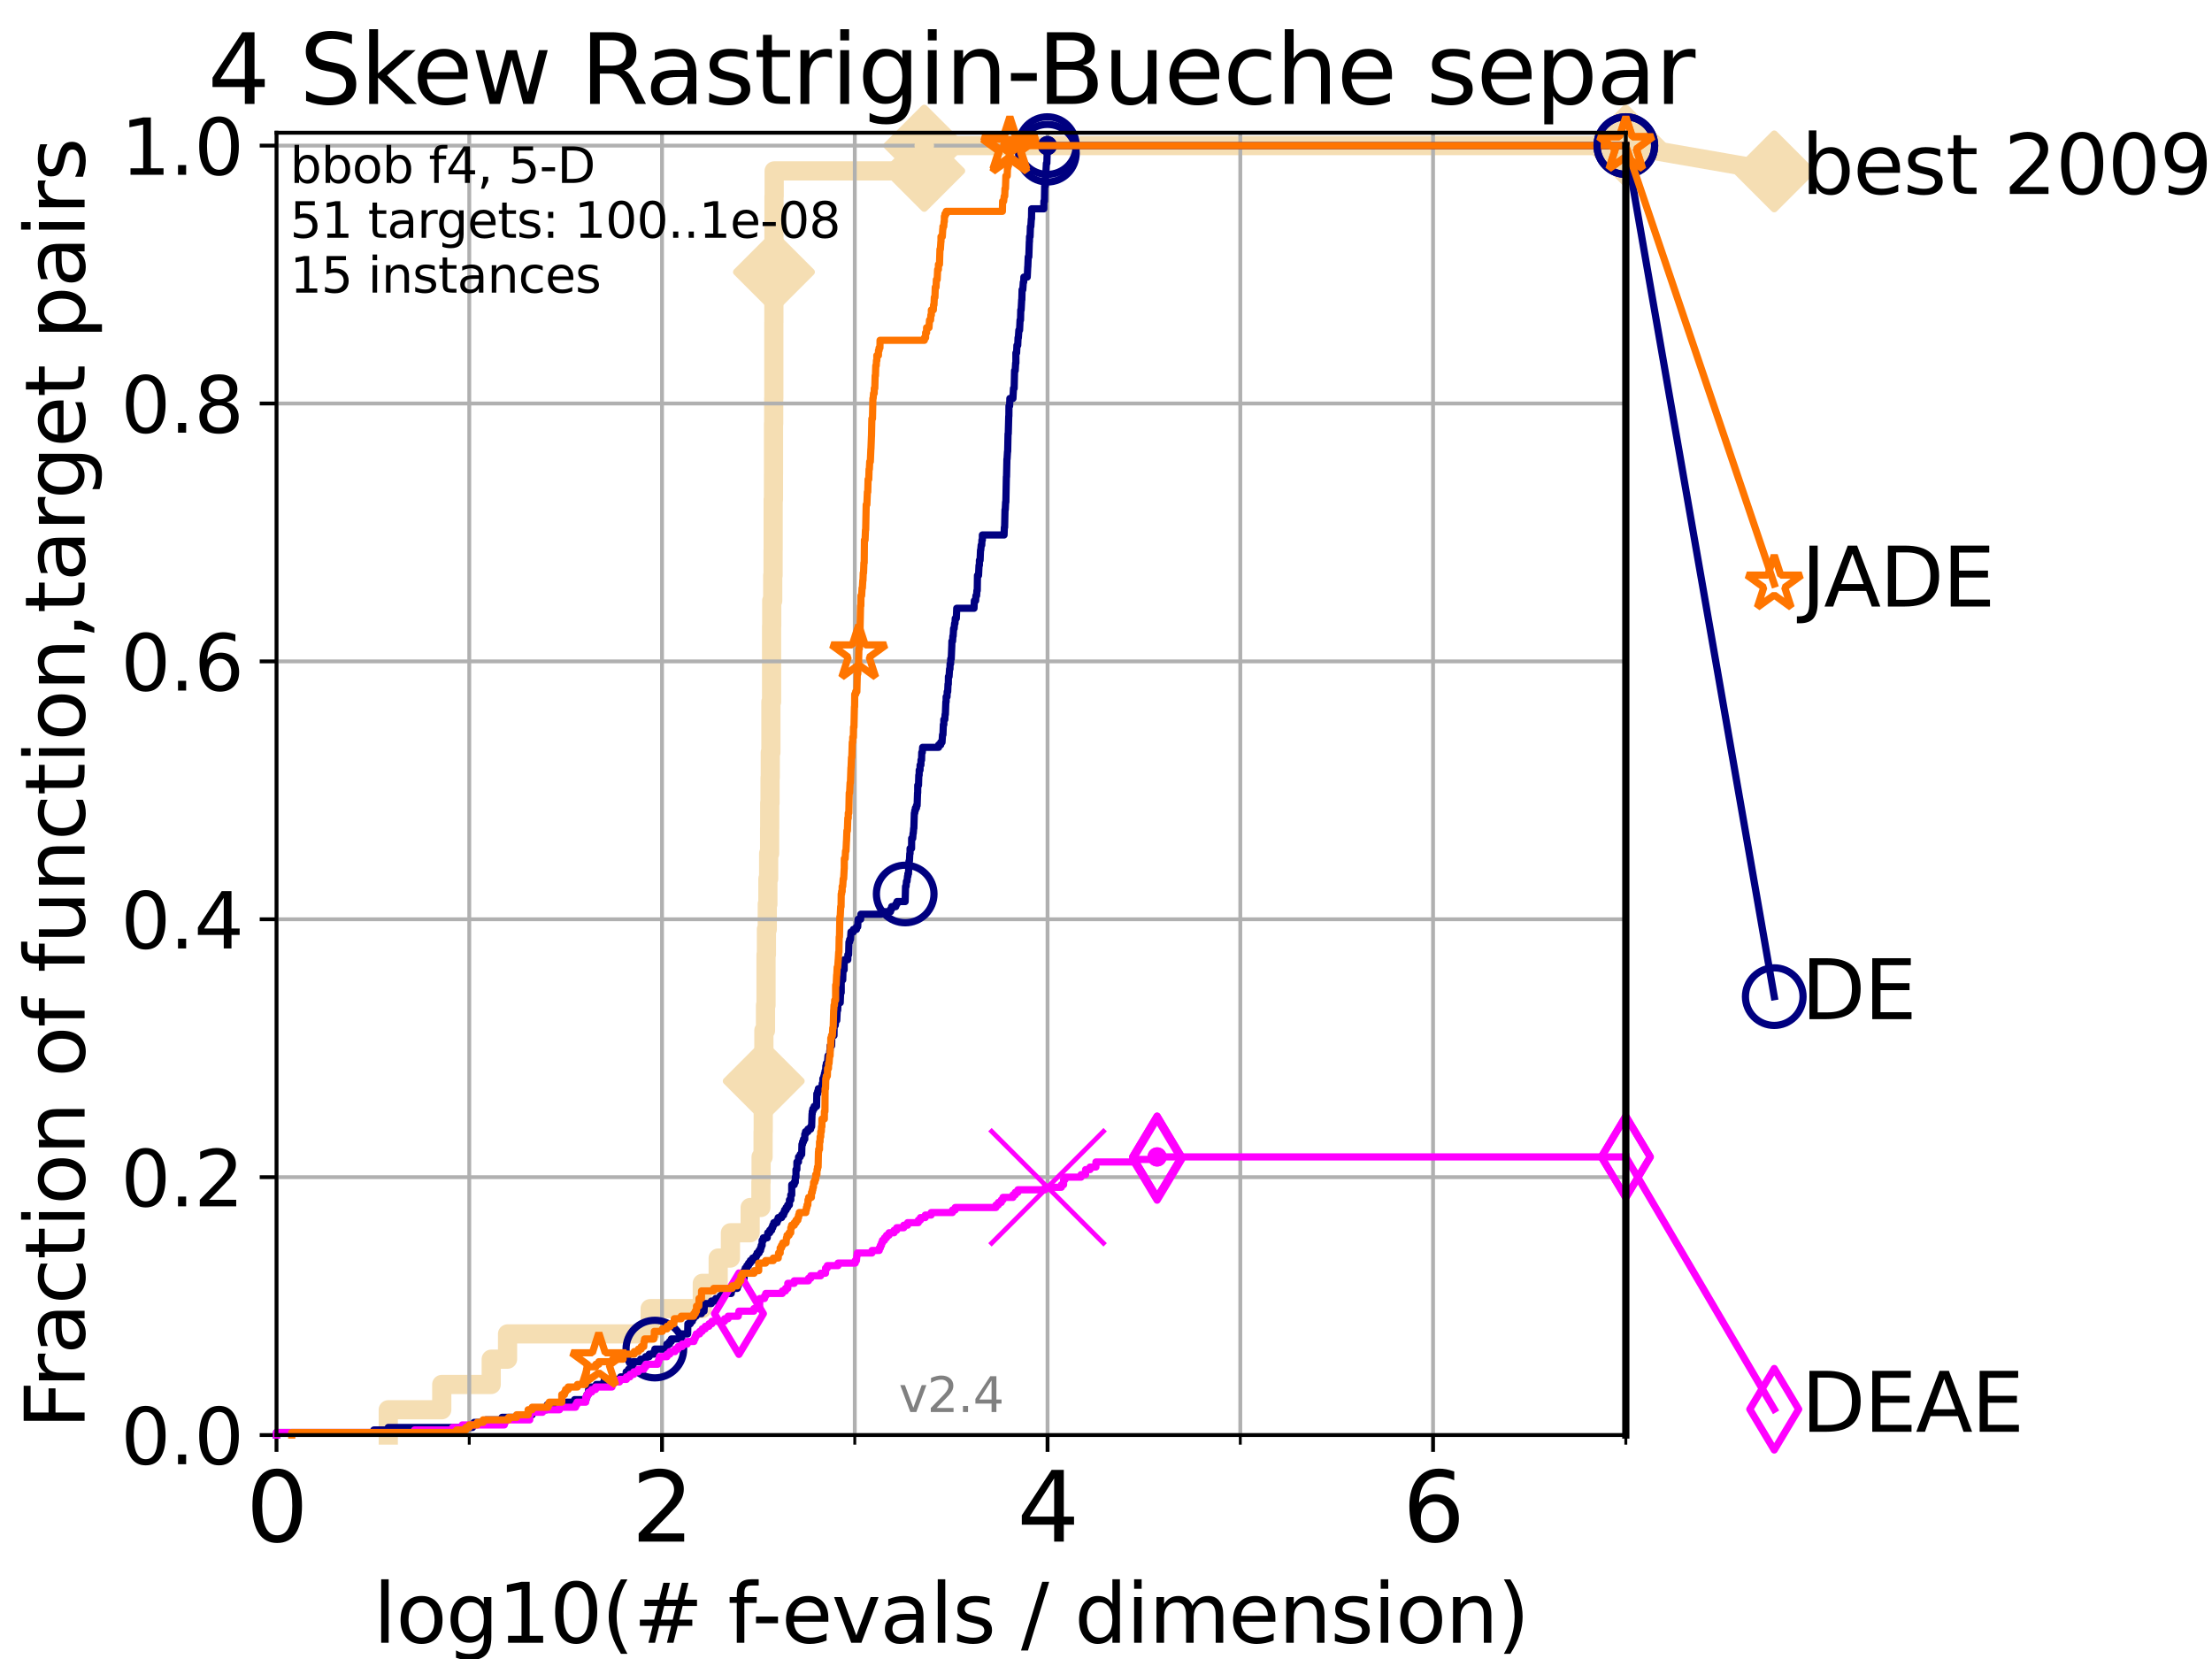 <?xml version="1.0" encoding="utf-8" standalone="no"?>
<!DOCTYPE svg PUBLIC "-//W3C//DTD SVG 1.1//EN"
  "http://www.w3.org/Graphics/SVG/1.1/DTD/svg11.dtd">
<svg height="345.6pt" version="1.1" viewBox="0 0 460.8 345.6" width="460.8pt" xmlns="http://www.w3.org/2000/svg" xmlns:xlink="http://www.w3.org/1999/xlink">
 <defs>
  <style type="text/css">*{stroke-linecap:butt;stroke-linejoin:round;}</style>
 </defs>
 <g id="figure_1">
  <g id="patch_1">
   <path d="M 0 345.6 
L 460.8 345.6 
L 460.8 0 
L 0 0 
z
" style="fill:#ffffff;"/>
  </g>
  <g id="axes_1">
   <g id="patch_2">
    <path d="M 57.6 298.944 
L 338.688 298.944 
L 338.688 27.648 
L 57.6 27.648 
z
" style="fill:#ffffff;"/>
   </g>
   <g id="line2d_1">
    <path d="M 80.881 298.944 
L 80.881 293.677 
L 92.027 293.677 
L 92.027 288.41 
L 102.331 288.41 
L 102.331 283.143 
L 105.733 283.143 
L 105.733 277.877 
L 135.442 277.877 
L 135.442 272.61 
L 146.302 272.61 
L 146.302 267.343 
L 149.611 267.343 
L 149.611 262.076 
L 152.161 262.076 
L 152.161 256.809 
L 156.273 256.809 
L 156.273 251.542 
L 158.509 251.542 
L 158.509 246.275 
L 158.551 246.275 
L 158.551 241.009 
L 158.963 241.009 
L 158.963 235.742 
L 158.994 235.742 
L 158.994 230.475 
L 159.067 230.475 
L 159.067 225.208 
L 159.098 225.208 
L 159.098 219.941 
L 159.129 219.941 
L 159.129 214.674 
L 159.467 214.674 
L 159.467 209.407 
L 159.578 209.407 
L 159.578 198.874 
L 159.658 198.874 
L 159.658 193.607 
L 159.838 193.607 
L 159.838 188.34 
L 159.966 188.34 
L 159.966 183.073 
L 160.123 183.073 
L 160.123 177.806 
L 160.327 177.806 
L 160.327 172.539 
L 160.346 172.539 
L 160.346 167.272 
L 160.413 167.272 
L 160.413 162.006 
L 160.461 162.006 
L 160.461 156.739 
L 160.595 156.739 
L 160.595 146.205 
L 160.737 146.205 
L 160.737 130.404 
L 160.765 130.404 
L 160.765 125.138 
L 160.971 125.138 
L 160.971 119.871 
L 161.045 119.871 
L 161.045 114.604 
L 161.063 114.604 
L 161.063 104.07 
L 161.128 104.07 
L 161.128 98.803 
L 161.137 98.803 
L 161.137 88.27 
L 161.174 88.27 
L 161.174 83.003 
L 161.201 83.003 
L 161.201 67.202 
L 161.211 67.202 
L 161.211 61.935 
L 161.22 61.935 
L 161.22 56.668 
L 161.229 56.668 
L 161.229 46.135 
L 161.238 46.135 
L 161.238 40.868 
L 161.275 40.868 
L 161.275 35.601 
L 192.535 35.601 
L 192.535 30.334 
L 338.688 30.334 
" style="fill:none;stroke:#f5deb3;stroke-linecap:square;stroke-width:4;"/>
   </g>
   <g id="line2d_2">
    <defs>
     <path d="M 0 7.778 
L 7.778 0 
L 0 -7.778 
L -7.778 0 
z
" id="m9114c2b1f1" style="stroke:#f5deb3;stroke-linejoin:miter;stroke-width:1.5;"/>
    </defs>
    <g>
     <use style="fill:#f5deb3;stroke:#f5deb3;stroke-linejoin:miter;stroke-width:1.5;" x="159.098" xlink:href="#m9114c2b1f1" y="225.208"/>
     <use style="fill:#f5deb3;stroke:#f5deb3;stroke-linejoin:miter;stroke-width:1.5;" x="161.229" xlink:href="#m9114c2b1f1" y="56.668"/>
     <use style="fill:#f5deb3;stroke:#f5deb3;stroke-linejoin:miter;stroke-width:1.5;" x="192.535" xlink:href="#m9114c2b1f1" y="35.601"/>
     <use style="fill:#f5deb3;stroke:#f5deb3;stroke-linejoin:miter;stroke-width:1.5;" x="192.535" xlink:href="#m9114c2b1f1" y="30.334"/>
     <use style="fill:#f5deb3;stroke:#f5deb3;stroke-linejoin:miter;stroke-width:1.5;" x="338.688" xlink:href="#m9114c2b1f1" y="30.334"/>
    </g>
   </g>
   <g id="line2d_3">
    <path style="fill:none;stroke:#f5deb3;stroke-linecap:square;stroke-width:4;"/>
    <g/>
   </g>
   <g id="line2d_4">
    <path d="M 338.688 30.334 
L 369.608 35.706 
" style="fill:none;stroke:#f5deb3;stroke-linecap:square;stroke-width:4;"/>
    <g>
     <use style="fill:#f5deb3;stroke:#f5deb3;stroke-linejoin:miter;stroke-width:1.5;" x="338.688" xlink:href="#m9114c2b1f1" y="30.334"/>
     <use style="fill:#f5deb3;stroke:#f5deb3;stroke-linejoin:miter;stroke-width:1.5;" x="369.608" xlink:href="#m9114c2b1f1" y="35.706"/>
    </g>
   </g>
   <g id="matplotlib.axis_1">
    <g id="xtick_1">
     <g id="line2d_5">
      <path clip-path="url(#p8d1dcb8569)" d="M 57.6 298.944 
L 57.6 27.648 
" style="fill:none;stroke:#b0b0b0;stroke-linecap:square;stroke-width:0.8;"/>
     </g>
     <g id="line2d_6">
      <defs>
       <path d="M 0 0 
L 0 3.5 
" id="m724d88d90b" style="stroke:#000000;stroke-width:0.8;"/>
      </defs>
      <g>
       <use style="stroke:#000000;stroke-width:0.8;" x="57.6" xlink:href="#m724d88d90b" y="298.944"/>
      </g>
     </g>
     <g id="text_1">
      <!-- 0 -->
      <g transform="translate(51.237 321.141)scale(0.2 -0.2)">
       <defs>
        <path d="M 2034 4250 
Q 1547 4250 1301 3770 
Q 1056 3291 1056 2328 
Q 1056 1369 1301 889 
Q 1547 409 2034 409 
Q 2525 409 2770 889 
Q 3016 1369 3016 2328 
Q 3016 3291 2770 3770 
Q 2525 4250 2034 4250 
z
M 2034 4750 
Q 2819 4750 3233 4129 
Q 3647 3509 3647 2328 
Q 3647 1150 3233 529 
Q 2819 -91 2034 -91 
Q 1250 -91 836 529 
Q 422 1150 422 2328 
Q 422 3509 836 4129 
Q 1250 4750 2034 4750 
z
" id="DejaVuSans-30" transform="scale(0.016)"/>
       </defs>
       <use xlink:href="#DejaVuSans-30"/>
      </g>
     </g>
    </g>
    <g id="xtick_2">
     <g id="line2d_7">
      <path clip-path="url(#p8d1dcb8569)" d="M 137.911 298.944 
L 137.911 27.648 
" style="fill:none;stroke:#b0b0b0;stroke-linecap:square;stroke-width:0.8;"/>
     </g>
     <g id="line2d_8">
      <g>
       <use style="stroke:#000000;stroke-width:0.8;" x="137.911" xlink:href="#m724d88d90b" y="298.944"/>
      </g>
     </g>
     <g id="text_2">
      <!-- 2 -->
      <g transform="translate(131.548 321.141)scale(0.2 -0.2)">
       <defs>
        <path d="M 1228 531 
L 3431 531 
L 3431 0 
L 469 0 
L 469 531 
Q 828 903 1448 1529 
Q 2069 2156 2228 2338 
Q 2531 2678 2651 2914 
Q 2772 3150 2772 3378 
Q 2772 3750 2511 3984 
Q 2250 4219 1831 4219 
Q 1534 4219 1204 4116 
Q 875 4013 500 3803 
L 500 4441 
Q 881 4594 1212 4672 
Q 1544 4750 1819 4750 
Q 2544 4750 2975 4387 
Q 3406 4025 3406 3419 
Q 3406 3131 3298 2873 
Q 3191 2616 2906 2266 
Q 2828 2175 2409 1742 
Q 1991 1309 1228 531 
z
" id="DejaVuSans-32" transform="scale(0.016)"/>
       </defs>
       <use xlink:href="#DejaVuSans-32"/>
      </g>
     </g>
    </g>
    <g id="xtick_3">
     <g id="line2d_9">
      <path clip-path="url(#p8d1dcb8569)" d="M 218.222 298.944 
L 218.222 27.648 
" style="fill:none;stroke:#b0b0b0;stroke-linecap:square;stroke-width:0.8;"/>
     </g>
     <g id="line2d_10">
      <g>
       <use style="stroke:#000000;stroke-width:0.8;" x="218.222" xlink:href="#m724d88d90b" y="298.944"/>
      </g>
     </g>
     <g id="text_3">
      <!-- 4 -->
      <g transform="translate(211.859 321.141)scale(0.2 -0.2)">
       <defs>
        <path d="M 2419 4116 
L 825 1625 
L 2419 1625 
L 2419 4116 
z
M 2253 4666 
L 3047 4666 
L 3047 1625 
L 3713 1625 
L 3713 1100 
L 3047 1100 
L 3047 0 
L 2419 0 
L 2419 1100 
L 313 1100 
L 313 1709 
L 2253 4666 
z
" id="DejaVuSans-34" transform="scale(0.016)"/>
       </defs>
       <use xlink:href="#DejaVuSans-34"/>
      </g>
     </g>
    </g>
    <g id="xtick_4">
     <g id="line2d_11">
      <path clip-path="url(#p8d1dcb8569)" d="M 298.533 298.944 
L 298.533 27.648 
" style="fill:none;stroke:#b0b0b0;stroke-linecap:square;stroke-width:0.8;"/>
     </g>
     <g id="line2d_12">
      <g>
       <use style="stroke:#000000;stroke-width:0.8;" x="298.533" xlink:href="#m724d88d90b" y="298.944"/>
      </g>
     </g>
     <g id="text_4">
      <!-- 6 -->
      <g transform="translate(292.17 321.141)scale(0.2 -0.2)">
       <defs>
        <path d="M 2113 2584 
Q 1688 2584 1439 2293 
Q 1191 2003 1191 1497 
Q 1191 994 1439 701 
Q 1688 409 2113 409 
Q 2538 409 2786 701 
Q 3034 994 3034 1497 
Q 3034 2003 2786 2293 
Q 2538 2584 2113 2584 
z
M 3366 4563 
L 3366 3988 
Q 3128 4100 2886 4159 
Q 2644 4219 2406 4219 
Q 1781 4219 1451 3797 
Q 1122 3375 1075 2522 
Q 1259 2794 1537 2939 
Q 1816 3084 2150 3084 
Q 2853 3084 3261 2657 
Q 3669 2231 3669 1497 
Q 3669 778 3244 343 
Q 2819 -91 2113 -91 
Q 1303 -91 875 529 
Q 447 1150 447 2328 
Q 447 3434 972 4092 
Q 1497 4750 2381 4750 
Q 2619 4750 2861 4703 
Q 3103 4656 3366 4563 
z
" id="DejaVuSans-36" transform="scale(0.016)"/>
       </defs>
       <use xlink:href="#DejaVuSans-36"/>
      </g>
     </g>
    </g>
    <g id="xtick_5">
     <g id="line2d_13">
      <path clip-path="url(#p8d1dcb8569)" d="M 97.755 298.944 
L 97.755 27.648 
" style="fill:none;stroke:#b0b0b0;stroke-linecap:square;stroke-width:0.8;"/>
     </g>
     <g id="line2d_14">
      <defs>
       <path d="M 0 0 
L 0 2 
" id="md69998107f" style="stroke:#000000;stroke-width:0.6;"/>
      </defs>
      <g>
       <use style="stroke:#000000;stroke-width:0.6;" x="97.755" xlink:href="#md69998107f" y="298.944"/>
      </g>
     </g>
    </g>
    <g id="xtick_6">
     <g id="line2d_15">
      <path clip-path="url(#p8d1dcb8569)" d="M 178.066 298.944 
L 178.066 27.648 
" style="fill:none;stroke:#b0b0b0;stroke-linecap:square;stroke-width:0.8;"/>
     </g>
     <g id="line2d_16">
      <g>
       <use style="stroke:#000000;stroke-width:0.6;" x="178.066" xlink:href="#md69998107f" y="298.944"/>
      </g>
     </g>
    </g>
    <g id="xtick_7">
     <g id="line2d_17">
      <path clip-path="url(#p8d1dcb8569)" d="M 258.377 298.944 
L 258.377 27.648 
" style="fill:none;stroke:#b0b0b0;stroke-linecap:square;stroke-width:0.8;"/>
     </g>
     <g id="line2d_18">
      <g>
       <use style="stroke:#000000;stroke-width:0.6;" x="258.377" xlink:href="#md69998107f" y="298.944"/>
      </g>
     </g>
    </g>
    <g id="xtick_8">
     <g id="line2d_19">
      <path clip-path="url(#p8d1dcb8569)" d="M 338.688 298.944 
L 338.688 27.648 
" style="fill:none;stroke:#b0b0b0;stroke-linecap:square;stroke-width:0.8;"/>
     </g>
     <g id="line2d_20">
      <g>
       <use style="stroke:#000000;stroke-width:0.6;" x="338.688" xlink:href="#md69998107f" y="298.944"/>
      </g>
     </g>
    </g>
    <g id="text_5">
     <!-- log10(# f-evals / dimension) -->
     <g transform="translate(77.764 342.218)scale(0.17 -0.17)">
      <defs>
       <path d="M 603 4863 
L 1178 4863 
L 1178 0 
L 603 0 
L 603 4863 
z
" id="DejaVuSans-6c" transform="scale(0.016)"/>
       <path d="M 1959 3097 
Q 1497 3097 1228 2736 
Q 959 2375 959 1747 
Q 959 1119 1226 758 
Q 1494 397 1959 397 
Q 2419 397 2687 759 
Q 2956 1122 2956 1747 
Q 2956 2369 2687 2733 
Q 2419 3097 1959 3097 
z
M 1959 3584 
Q 2709 3584 3137 3096 
Q 3566 2609 3566 1747 
Q 3566 888 3137 398 
Q 2709 -91 1959 -91 
Q 1206 -91 779 398 
Q 353 888 353 1747 
Q 353 2609 779 3096 
Q 1206 3584 1959 3584 
z
" id="DejaVuSans-6f" transform="scale(0.016)"/>
       <path d="M 2906 1791 
Q 2906 2416 2648 2759 
Q 2391 3103 1925 3103 
Q 1463 3103 1205 2759 
Q 947 2416 947 1791 
Q 947 1169 1205 825 
Q 1463 481 1925 481 
Q 2391 481 2648 825 
Q 2906 1169 2906 1791 
z
M 3481 434 
Q 3481 -459 3084 -895 
Q 2688 -1331 1869 -1331 
Q 1566 -1331 1297 -1286 
Q 1028 -1241 775 -1147 
L 775 -588 
Q 1028 -725 1275 -790 
Q 1522 -856 1778 -856 
Q 2344 -856 2625 -561 
Q 2906 -266 2906 331 
L 2906 616 
Q 2728 306 2450 153 
Q 2172 0 1784 0 
Q 1141 0 747 490 
Q 353 981 353 1791 
Q 353 2603 747 3093 
Q 1141 3584 1784 3584 
Q 2172 3584 2450 3431 
Q 2728 3278 2906 2969 
L 2906 3500 
L 3481 3500 
L 3481 434 
z
" id="DejaVuSans-67" transform="scale(0.016)"/>
       <path d="M 794 531 
L 1825 531 
L 1825 4091 
L 703 3866 
L 703 4441 
L 1819 4666 
L 2450 4666 
L 2450 531 
L 3481 531 
L 3481 0 
L 794 0 
L 794 531 
z
" id="DejaVuSans-31" transform="scale(0.016)"/>
       <path d="M 1984 4856 
Q 1566 4138 1362 3434 
Q 1159 2731 1159 2009 
Q 1159 1288 1364 580 
Q 1569 -128 1984 -844 
L 1484 -844 
Q 1016 -109 783 600 
Q 550 1309 550 2009 
Q 550 2706 781 3412 
Q 1013 4119 1484 4856 
L 1984 4856 
z
" id="DejaVuSans-28" transform="scale(0.016)"/>
       <path d="M 3272 2816 
L 2363 2816 
L 2100 1772 
L 3016 1772 
L 3272 2816 
z
M 2803 4594 
L 2478 3297 
L 3391 3297 
L 3719 4594 
L 4219 4594 
L 3897 3297 
L 4872 3297 
L 4872 2816 
L 3775 2816 
L 3519 1772 
L 4513 1772 
L 4513 1294 
L 3397 1294 
L 3072 0 
L 2572 0 
L 2894 1294 
L 1978 1294 
L 1656 0 
L 1153 0 
L 1478 1294 
L 494 1294 
L 494 1772 
L 1594 1772 
L 1856 2816 
L 850 2816 
L 850 3297 
L 1978 3297 
L 2297 4594 
L 2803 4594 
z
" id="DejaVuSans-23" transform="scale(0.016)"/>
       <path id="DejaVuSans-20" transform="scale(0.016)"/>
       <path d="M 2375 4863 
L 2375 4384 
L 1825 4384 
Q 1516 4384 1395 4259 
Q 1275 4134 1275 3809 
L 1275 3500 
L 2222 3500 
L 2222 3053 
L 1275 3053 
L 1275 0 
L 697 0 
L 697 3053 
L 147 3053 
L 147 3500 
L 697 3500 
L 697 3744 
Q 697 4328 969 4595 
Q 1241 4863 1831 4863 
L 2375 4863 
z
" id="DejaVuSans-66" transform="scale(0.016)"/>
       <path d="M 313 2009 
L 1997 2009 
L 1997 1497 
L 313 1497 
L 313 2009 
z
" id="DejaVuSans-2d" transform="scale(0.016)"/>
       <path d="M 3597 1894 
L 3597 1613 
L 953 1613 
Q 991 1019 1311 708 
Q 1631 397 2203 397 
Q 2534 397 2845 478 
Q 3156 559 3463 722 
L 3463 178 
Q 3153 47 2828 -22 
Q 2503 -91 2169 -91 
Q 1331 -91 842 396 
Q 353 884 353 1716 
Q 353 2575 817 3079 
Q 1281 3584 2069 3584 
Q 2775 3584 3186 3129 
Q 3597 2675 3597 1894 
z
M 3022 2063 
Q 3016 2534 2758 2815 
Q 2500 3097 2075 3097 
Q 1594 3097 1305 2825 
Q 1016 2553 972 2059 
L 3022 2063 
z
" id="DejaVuSans-65" transform="scale(0.016)"/>
       <path d="M 191 3500 
L 800 3500 
L 1894 563 
L 2988 3500 
L 3597 3500 
L 2284 0 
L 1503 0 
L 191 3500 
z
" id="DejaVuSans-76" transform="scale(0.016)"/>
       <path d="M 2194 1759 
Q 1497 1759 1228 1600 
Q 959 1441 959 1056 
Q 959 750 1161 570 
Q 1363 391 1709 391 
Q 2188 391 2477 730 
Q 2766 1069 2766 1631 
L 2766 1759 
L 2194 1759 
z
M 3341 1997 
L 3341 0 
L 2766 0 
L 2766 531 
Q 2569 213 2275 61 
Q 1981 -91 1556 -91 
Q 1019 -91 701 211 
Q 384 513 384 1019 
Q 384 1609 779 1909 
Q 1175 2209 1959 2209 
L 2766 2209 
L 2766 2266 
Q 2766 2663 2505 2880 
Q 2244 3097 1772 3097 
Q 1472 3097 1187 3025 
Q 903 2953 641 2809 
L 641 3341 
Q 956 3463 1253 3523 
Q 1550 3584 1831 3584 
Q 2591 3584 2966 3190 
Q 3341 2797 3341 1997 
z
" id="DejaVuSans-61" transform="scale(0.016)"/>
       <path d="M 2834 3397 
L 2834 2853 
Q 2591 2978 2328 3040 
Q 2066 3103 1784 3103 
Q 1356 3103 1142 2972 
Q 928 2841 928 2578 
Q 928 2378 1081 2264 
Q 1234 2150 1697 2047 
L 1894 2003 
Q 2506 1872 2764 1633 
Q 3022 1394 3022 966 
Q 3022 478 2636 193 
Q 2250 -91 1575 -91 
Q 1294 -91 989 -36 
Q 684 19 347 128 
L 347 722 
Q 666 556 975 473 
Q 1284 391 1588 391 
Q 1994 391 2212 530 
Q 2431 669 2431 922 
Q 2431 1156 2273 1281 
Q 2116 1406 1581 1522 
L 1381 1569 
Q 847 1681 609 1914 
Q 372 2147 372 2553 
Q 372 3047 722 3315 
Q 1072 3584 1716 3584 
Q 2034 3584 2315 3537 
Q 2597 3491 2834 3397 
z
" id="DejaVuSans-73" transform="scale(0.016)"/>
       <path d="M 1625 4666 
L 2156 4666 
L 531 -594 
L 0 -594 
L 1625 4666 
z
" id="DejaVuSans-2f" transform="scale(0.016)"/>
       <path d="M 2906 2969 
L 2906 4863 
L 3481 4863 
L 3481 0 
L 2906 0 
L 2906 525 
Q 2725 213 2448 61 
Q 2172 -91 1784 -91 
Q 1150 -91 751 415 
Q 353 922 353 1747 
Q 353 2572 751 3078 
Q 1150 3584 1784 3584 
Q 2172 3584 2448 3432 
Q 2725 3281 2906 2969 
z
M 947 1747 
Q 947 1113 1208 752 
Q 1469 391 1925 391 
Q 2381 391 2643 752 
Q 2906 1113 2906 1747 
Q 2906 2381 2643 2742 
Q 2381 3103 1925 3103 
Q 1469 3103 1208 2742 
Q 947 2381 947 1747 
z
" id="DejaVuSans-64" transform="scale(0.016)"/>
       <path d="M 603 3500 
L 1178 3500 
L 1178 0 
L 603 0 
L 603 3500 
z
M 603 4863 
L 1178 4863 
L 1178 4134 
L 603 4134 
L 603 4863 
z
" id="DejaVuSans-69" transform="scale(0.016)"/>
       <path d="M 3328 2828 
Q 3544 3216 3844 3400 
Q 4144 3584 4550 3584 
Q 5097 3584 5394 3201 
Q 5691 2819 5691 2113 
L 5691 0 
L 5113 0 
L 5113 2094 
Q 5113 2597 4934 2840 
Q 4756 3084 4391 3084 
Q 3944 3084 3684 2787 
Q 3425 2491 3425 1978 
L 3425 0 
L 2847 0 
L 2847 2094 
Q 2847 2600 2669 2842 
Q 2491 3084 2119 3084 
Q 1678 3084 1418 2786 
Q 1159 2488 1159 1978 
L 1159 0 
L 581 0 
L 581 3500 
L 1159 3500 
L 1159 2956 
Q 1356 3278 1631 3431 
Q 1906 3584 2284 3584 
Q 2666 3584 2933 3390 
Q 3200 3197 3328 2828 
z
" id="DejaVuSans-6d" transform="scale(0.016)"/>
       <path d="M 3513 2113 
L 3513 0 
L 2938 0 
L 2938 2094 
Q 2938 2591 2744 2837 
Q 2550 3084 2163 3084 
Q 1697 3084 1428 2787 
Q 1159 2491 1159 1978 
L 1159 0 
L 581 0 
L 581 3500 
L 1159 3500 
L 1159 2956 
Q 1366 3272 1645 3428 
Q 1925 3584 2291 3584 
Q 2894 3584 3203 3211 
Q 3513 2838 3513 2113 
z
" id="DejaVuSans-6e" transform="scale(0.016)"/>
       <path d="M 513 4856 
L 1013 4856 
Q 1481 4119 1714 3412 
Q 1947 2706 1947 2009 
Q 1947 1309 1714 600 
Q 1481 -109 1013 -844 
L 513 -844 
Q 928 -128 1133 580 
Q 1338 1288 1338 2009 
Q 1338 2731 1133 3434 
Q 928 4138 513 4856 
z
" id="DejaVuSans-29" transform="scale(0.016)"/>
      </defs>
      <use xlink:href="#DejaVuSans-6c"/>
      <use x="27.783" xlink:href="#DejaVuSans-6f"/>
      <use x="88.965" xlink:href="#DejaVuSans-67"/>
      <use x="152.441" xlink:href="#DejaVuSans-31"/>
      <use x="216.064" xlink:href="#DejaVuSans-30"/>
      <use x="279.688" xlink:href="#DejaVuSans-28"/>
      <use x="318.701" xlink:href="#DejaVuSans-23"/>
      <use x="402.49" xlink:href="#DejaVuSans-20"/>
      <use x="434.277" xlink:href="#DejaVuSans-66"/>
      <use x="463.982" xlink:href="#DejaVuSans-2d"/>
      <use x="500.066" xlink:href="#DejaVuSans-65"/>
      <use x="561.59" xlink:href="#DejaVuSans-76"/>
      <use x="620.77" xlink:href="#DejaVuSans-61"/>
      <use x="682.049" xlink:href="#DejaVuSans-6c"/>
      <use x="709.832" xlink:href="#DejaVuSans-73"/>
      <use x="761.932" xlink:href="#DejaVuSans-20"/>
      <use x="793.719" xlink:href="#DejaVuSans-2f"/>
      <use x="827.41" xlink:href="#DejaVuSans-20"/>
      <use x="859.197" xlink:href="#DejaVuSans-64"/>
      <use x="922.674" xlink:href="#DejaVuSans-69"/>
      <use x="950.457" xlink:href="#DejaVuSans-6d"/>
      <use x="1047.869" xlink:href="#DejaVuSans-65"/>
      <use x="1109.393" xlink:href="#DejaVuSans-6e"/>
      <use x="1172.771" xlink:href="#DejaVuSans-73"/>
      <use x="1224.871" xlink:href="#DejaVuSans-69"/>
      <use x="1252.654" xlink:href="#DejaVuSans-6f"/>
      <use x="1313.836" xlink:href="#DejaVuSans-6e"/>
      <use x="1377.215" xlink:href="#DejaVuSans-29"/>
     </g>
    </g>
   </g>
   <g id="matplotlib.axis_2">
    <g id="ytick_1">
     <g id="line2d_21">
      <path clip-path="url(#p8d1dcb8569)" d="M 57.6 298.944 
L 338.688 298.944 
" style="fill:none;stroke:#b0b0b0;stroke-linecap:square;stroke-width:0.8;"/>
     </g>
     <g id="line2d_22">
      <defs>
       <path d="M 0 0 
L -3.5 0 
" id="mb81a8371e2" style="stroke:#000000;stroke-width:0.8;"/>
      </defs>
      <g>
       <use style="stroke:#000000;stroke-width:0.8;" x="57.6" xlink:href="#mb81a8371e2" y="298.944"/>
      </g>
     </g>
     <g id="text_6">
      <!-- 0.0 -->
      <g transform="translate(25.155 305.023)scale(0.16 -0.16)">
       <defs>
        <path d="M 684 794 
L 1344 794 
L 1344 0 
L 684 0 
L 684 794 
z
" id="DejaVuSans-2e" transform="scale(0.016)"/>
       </defs>
       <use xlink:href="#DejaVuSans-30"/>
       <use x="63.623" xlink:href="#DejaVuSans-2e"/>
       <use x="95.41" xlink:href="#DejaVuSans-30"/>
      </g>
     </g>
    </g>
    <g id="ytick_2">
     <g id="line2d_23">
      <path clip-path="url(#p8d1dcb8569)" d="M 57.6 245.222 
L 338.688 245.222 
" style="fill:none;stroke:#b0b0b0;stroke-linecap:square;stroke-width:0.8;"/>
     </g>
     <g id="line2d_24">
      <g>
       <use style="stroke:#000000;stroke-width:0.8;" x="57.6" xlink:href="#mb81a8371e2" y="245.222"/>
      </g>
     </g>
     <g id="text_7">
      <!-- 0.2 -->
      <g transform="translate(25.155 251.301)scale(0.16 -0.16)">
       <use xlink:href="#DejaVuSans-30"/>
       <use x="63.623" xlink:href="#DejaVuSans-2e"/>
       <use x="95.41" xlink:href="#DejaVuSans-32"/>
      </g>
     </g>
    </g>
    <g id="ytick_3">
     <g id="line2d_25">
      <path clip-path="url(#p8d1dcb8569)" d="M 57.6 191.5 
L 338.688 191.5 
" style="fill:none;stroke:#b0b0b0;stroke-linecap:square;stroke-width:0.8;"/>
     </g>
     <g id="line2d_26">
      <g>
       <use style="stroke:#000000;stroke-width:0.8;" x="57.6" xlink:href="#mb81a8371e2" y="191.5"/>
      </g>
     </g>
     <g id="text_8">
      <!-- 0.4 -->
      <g transform="translate(25.155 197.579)scale(0.16 -0.16)">
       <use xlink:href="#DejaVuSans-30"/>
       <use x="63.623" xlink:href="#DejaVuSans-2e"/>
       <use x="95.41" xlink:href="#DejaVuSans-34"/>
      </g>
     </g>
    </g>
    <g id="ytick_4">
     <g id="line2d_27">
      <path clip-path="url(#p8d1dcb8569)" d="M 57.6 137.778 
L 338.688 137.778 
" style="fill:none;stroke:#b0b0b0;stroke-linecap:square;stroke-width:0.8;"/>
     </g>
     <g id="line2d_28">
      <g>
       <use style="stroke:#000000;stroke-width:0.8;" x="57.6" xlink:href="#mb81a8371e2" y="137.778"/>
      </g>
     </g>
     <g id="text_9">
      <!-- 0.6 -->
      <g transform="translate(25.155 143.857)scale(0.16 -0.16)">
       <use xlink:href="#DejaVuSans-30"/>
       <use x="63.623" xlink:href="#DejaVuSans-2e"/>
       <use x="95.41" xlink:href="#DejaVuSans-36"/>
      </g>
     </g>
    </g>
    <g id="ytick_5">
     <g id="line2d_29">
      <path clip-path="url(#p8d1dcb8569)" d="M 57.6 84.056 
L 338.688 84.056 
" style="fill:none;stroke:#b0b0b0;stroke-linecap:square;stroke-width:0.8;"/>
     </g>
     <g id="line2d_30">
      <g>
       <use style="stroke:#000000;stroke-width:0.8;" x="57.6" xlink:href="#mb81a8371e2" y="84.056"/>
      </g>
     </g>
     <g id="text_10">
      <!-- 0.8 -->
      <g transform="translate(25.155 90.135)scale(0.16 -0.16)">
       <defs>
        <path d="M 2034 2216 
Q 1584 2216 1326 1975 
Q 1069 1734 1069 1313 
Q 1069 891 1326 650 
Q 1584 409 2034 409 
Q 2484 409 2743 651 
Q 3003 894 3003 1313 
Q 3003 1734 2745 1975 
Q 2488 2216 2034 2216 
z
M 1403 2484 
Q 997 2584 770 2862 
Q 544 3141 544 3541 
Q 544 4100 942 4425 
Q 1341 4750 2034 4750 
Q 2731 4750 3128 4425 
Q 3525 4100 3525 3541 
Q 3525 3141 3298 2862 
Q 3072 2584 2669 2484 
Q 3125 2378 3379 2068 
Q 3634 1759 3634 1313 
Q 3634 634 3220 271 
Q 2806 -91 2034 -91 
Q 1263 -91 848 271 
Q 434 634 434 1313 
Q 434 1759 690 2068 
Q 947 2378 1403 2484 
z
M 1172 3481 
Q 1172 3119 1398 2916 
Q 1625 2713 2034 2713 
Q 2441 2713 2670 2916 
Q 2900 3119 2900 3481 
Q 2900 3844 2670 4047 
Q 2441 4250 2034 4250 
Q 1625 4250 1398 4047 
Q 1172 3844 1172 3481 
z
" id="DejaVuSans-38" transform="scale(0.016)"/>
       </defs>
       <use xlink:href="#DejaVuSans-30"/>
       <use x="63.623" xlink:href="#DejaVuSans-2e"/>
       <use x="95.41" xlink:href="#DejaVuSans-38"/>
      </g>
     </g>
    </g>
    <g id="ytick_6">
     <g id="line2d_31">
      <path clip-path="url(#p8d1dcb8569)" d="M 57.6 30.334 
L 338.688 30.334 
" style="fill:none;stroke:#b0b0b0;stroke-linecap:square;stroke-width:0.8;"/>
     </g>
     <g id="line2d_32">
      <g>
       <use style="stroke:#000000;stroke-width:0.8;" x="57.6" xlink:href="#mb81a8371e2" y="30.334"/>
      </g>
     </g>
     <g id="text_11">
      <!-- 1.0 -->
      <g transform="translate(25.155 36.413)scale(0.16 -0.16)">
       <use xlink:href="#DejaVuSans-31"/>
       <use x="63.623" xlink:href="#DejaVuSans-2e"/>
       <use x="95.41" xlink:href="#DejaVuSans-30"/>
      </g>
     </g>
    </g>
    <g id="text_12">
     <!-- Fraction of function,target pairs -->
     <g transform="translate(17.62 297.681)rotate(-90)scale(0.17 -0.17)">
      <defs>
       <path d="M 628 4666 
L 3309 4666 
L 3309 4134 
L 1259 4134 
L 1259 2759 
L 3109 2759 
L 3109 2228 
L 1259 2228 
L 1259 0 
L 628 0 
L 628 4666 
z
" id="DejaVuSans-46" transform="scale(0.016)"/>
       <path d="M 2631 2963 
Q 2534 3019 2420 3045 
Q 2306 3072 2169 3072 
Q 1681 3072 1420 2755 
Q 1159 2438 1159 1844 
L 1159 0 
L 581 0 
L 581 3500 
L 1159 3500 
L 1159 2956 
Q 1341 3275 1631 3429 
Q 1922 3584 2338 3584 
Q 2397 3584 2469 3576 
Q 2541 3569 2628 3553 
L 2631 2963 
z
" id="DejaVuSans-72" transform="scale(0.016)"/>
       <path d="M 3122 3366 
L 3122 2828 
Q 2878 2963 2633 3030 
Q 2388 3097 2138 3097 
Q 1578 3097 1268 2742 
Q 959 2388 959 1747 
Q 959 1106 1268 751 
Q 1578 397 2138 397 
Q 2388 397 2633 464 
Q 2878 531 3122 666 
L 3122 134 
Q 2881 22 2623 -34 
Q 2366 -91 2075 -91 
Q 1284 -91 818 406 
Q 353 903 353 1747 
Q 353 2603 823 3093 
Q 1294 3584 2113 3584 
Q 2378 3584 2631 3529 
Q 2884 3475 3122 3366 
z
" id="DejaVuSans-63" transform="scale(0.016)"/>
       <path d="M 1172 4494 
L 1172 3500 
L 2356 3500 
L 2356 3053 
L 1172 3053 
L 1172 1153 
Q 1172 725 1289 603 
Q 1406 481 1766 481 
L 2356 481 
L 2356 0 
L 1766 0 
Q 1100 0 847 248 
Q 594 497 594 1153 
L 594 3053 
L 172 3053 
L 172 3500 
L 594 3500 
L 594 4494 
L 1172 4494 
z
" id="DejaVuSans-74" transform="scale(0.016)"/>
       <path d="M 544 1381 
L 544 3500 
L 1119 3500 
L 1119 1403 
Q 1119 906 1312 657 
Q 1506 409 1894 409 
Q 2359 409 2629 706 
Q 2900 1003 2900 1516 
L 2900 3500 
L 3475 3500 
L 3475 0 
L 2900 0 
L 2900 538 
Q 2691 219 2414 64 
Q 2138 -91 1772 -91 
Q 1169 -91 856 284 
Q 544 659 544 1381 
z
M 1991 3584 
L 1991 3584 
z
" id="DejaVuSans-75" transform="scale(0.016)"/>
       <path d="M 750 794 
L 1409 794 
L 1409 256 
L 897 -744 
L 494 -744 
L 750 256 
L 750 794 
z
" id="DejaVuSans-2c" transform="scale(0.016)"/>
       <path d="M 1159 525 
L 1159 -1331 
L 581 -1331 
L 581 3500 
L 1159 3500 
L 1159 2969 
Q 1341 3281 1617 3432 
Q 1894 3584 2278 3584 
Q 2916 3584 3314 3078 
Q 3713 2572 3713 1747 
Q 3713 922 3314 415 
Q 2916 -91 2278 -91 
Q 1894 -91 1617 61 
Q 1341 213 1159 525 
z
M 3116 1747 
Q 3116 2381 2855 2742 
Q 2594 3103 2138 3103 
Q 1681 3103 1420 2742 
Q 1159 2381 1159 1747 
Q 1159 1113 1420 752 
Q 1681 391 2138 391 
Q 2594 391 2855 752 
Q 3116 1113 3116 1747 
z
" id="DejaVuSans-70" transform="scale(0.016)"/>
      </defs>
      <use xlink:href="#DejaVuSans-46"/>
      <use x="50.27" xlink:href="#DejaVuSans-72"/>
      <use x="91.383" xlink:href="#DejaVuSans-61"/>
      <use x="152.662" xlink:href="#DejaVuSans-63"/>
      <use x="207.643" xlink:href="#DejaVuSans-74"/>
      <use x="246.852" xlink:href="#DejaVuSans-69"/>
      <use x="274.635" xlink:href="#DejaVuSans-6f"/>
      <use x="335.816" xlink:href="#DejaVuSans-6e"/>
      <use x="399.195" xlink:href="#DejaVuSans-20"/>
      <use x="430.982" xlink:href="#DejaVuSans-6f"/>
      <use x="492.164" xlink:href="#DejaVuSans-66"/>
      <use x="527.369" xlink:href="#DejaVuSans-20"/>
      <use x="559.156" xlink:href="#DejaVuSans-66"/>
      <use x="594.361" xlink:href="#DejaVuSans-75"/>
      <use x="657.74" xlink:href="#DejaVuSans-6e"/>
      <use x="721.119" xlink:href="#DejaVuSans-63"/>
      <use x="776.1" xlink:href="#DejaVuSans-74"/>
      <use x="815.309" xlink:href="#DejaVuSans-69"/>
      <use x="843.092" xlink:href="#DejaVuSans-6f"/>
      <use x="904.273" xlink:href="#DejaVuSans-6e"/>
      <use x="967.652" xlink:href="#DejaVuSans-2c"/>
      <use x="999.439" xlink:href="#DejaVuSans-74"/>
      <use x="1038.648" xlink:href="#DejaVuSans-61"/>
      <use x="1099.928" xlink:href="#DejaVuSans-72"/>
      <use x="1139.291" xlink:href="#DejaVuSans-67"/>
      <use x="1202.768" xlink:href="#DejaVuSans-65"/>
      <use x="1264.291" xlink:href="#DejaVuSans-74"/>
      <use x="1303.5" xlink:href="#DejaVuSans-20"/>
      <use x="1335.287" xlink:href="#DejaVuSans-70"/>
      <use x="1398.764" xlink:href="#DejaVuSans-61"/>
      <use x="1460.043" xlink:href="#DejaVuSans-69"/>
      <use x="1487.826" xlink:href="#DejaVuSans-72"/>
      <use x="1528.939" xlink:href="#DejaVuSans-73"/>
     </g>
    </g>
   </g>
   <g id="line2d_33">
    <defs>
     <path d="M 0 1.5 
C 0.398 1.5 0.779 1.342 1.061 1.061 
C 1.342 0.779 1.5 0.398 1.5 0 
C 1.5 -0.398 1.342 -0.779 1.061 -1.061 
C 0.779 -1.342 0.398 -1.5 0 -1.5 
C -0.398 -1.5 -0.779 -1.342 -1.061 -1.061 
C -1.342 -0.779 -1.5 -0.398 -1.5 0 
C -1.5 0.398 -1.342 0.779 -1.061 1.061 
C -0.779 1.342 -0.398 1.5 0 1.5 
z
" id="mdfc79db61e" style="stroke:#f5deb3;"/>
    </defs>
    <g>
     <use style="fill:#f5deb3;stroke:#f5deb3;" x="192.535" xlink:href="#mdfc79db61e" y="30.334"/>
     <use style="fill:#f5deb3;stroke:#f5deb3;" x="192.535" xlink:href="#mdfc79db61e" y="30.334"/>
    </g>
   </g>
   <g id="line2d_34">
    <defs>
     <path d="M 0 1.5 
C 0.398 1.5 0.779 1.342 1.061 1.061 
C 1.342 0.779 1.5 0.398 1.5 0 
C 1.5 -0.398 1.342 -0.779 1.061 -1.061 
C 0.779 -1.342 0.398 -1.5 0 -1.5 
C -0.398 -1.5 -0.779 -1.342 -1.061 -1.061 
C -1.342 -0.779 -1.5 -0.398 -1.5 0 
C -1.5 0.398 -1.342 0.779 -1.061 1.061 
C -0.779 1.342 -0.398 1.5 0 1.5 
z
" id="mb08b612d74" style="stroke:#000080;"/>
    </defs>
    <g>
     <use style="fill:#000080;stroke:#000080;" x="218.189" xlink:href="#mb08b612d74" y="30.334"/>
     <use style="fill:#000080;stroke:#000080;" x="218.189" xlink:href="#mb08b612d74" y="30.334"/>
    </g>
   </g>
   <g id="line2d_35">
    <path d="M 57.6 298.944 
L 57.6 298.417 
L 77.885 298.417 
L 77.885 297.891 
L 80.881 297.891 
L 80.881 297.364 
L 98.439 297.364 
L 98.439 296.837 
L 98.772 296.837 
L 98.772 296.311 
L 101.223 296.311 
L 101.223 295.784 
L 104.592 295.784 
L 104.592 295.257 
L 109.668 295.257 
L 109.668 294.731 
L 110.86 294.731 
L 110.86 294.204 
L 111.023 294.204 
L 111.023 293.677 
L 113.874 293.677 
L 113.874 293.15 
L 114.012 293.15 
L 114.012 292.624 
L 117.03 292.624 
L 117.03 292.097 
L 119.702 292.097 
L 119.702 291.57 
L 122.105 291.57 
L 122.105 291.044 
L 122.277 291.044 
L 122.277 290.517 
L 122.531 290.517 
L 122.615 289.464 
L 123.111 289.464 
L 123.111 288.937 
L 124.216 288.937 
L 124.216 288.41 
L 125.753 288.41 
L 125.753 287.884 
L 125.892 287.884 
L 125.892 287.357 
L 129.291 287.357 
L 129.291 286.83 
L 130.398 286.83 
L 130.452 285.777 
L 130.927 285.777 
L 130.927 285.25 
L 131.84 285.25 
L 131.889 283.67 
L 133.443 283.67 
L 133.443 283.143 
L 134.492 283.143 
L 134.492 282.617 
L 135.24 282.617 
L 135.24 282.09 
L 136.228 282.09 
L 136.228 281.563 
L 136.419 281.563 
L 136.419 281.037 
L 138.861 281.037 
L 138.927 279.983 
L 139.478 279.983 
L 139.478 279.457 
L 139.856 279.457 
L 139.856 278.93 
L 141.83 278.93 
L 141.886 277.877 
L 143.248 277.877 
L 143.299 275.77 
L 143.804 275.77 
L 143.804 275.243 
L 144.221 275.243 
L 144.221 274.716 
L 144.487 274.716 
L 144.487 274.19 
L 145.005 274.19 
L 145.005 273.663 
L 146.129 273.663 
L 146.129 273.136 
L 146.665 273.136 
L 146.749 271.556 
L 148.2 271.556 
L 148.2 271.03 
L 149.104 271.03 
L 149.104 270.503 
L 150.016 270.503 
L 150.016 269.976 
L 150.514 269.976 
L 150.514 269.45 
L 152.33 269.45 
L 152.33 268.923 
L 152.451 268.923 
L 152.451 268.396 
L 153.595 268.396 
L 153.595 267.87 
L 153.792 267.87 
L 153.792 267.343 
L 153.932 267.343 
L 154.015 266.289 
L 155.011 266.289 
L 155.025 264.709 
L 155.245 264.709 
L 155.245 264.183 
L 155.59 264.183 
L 155.59 263.656 
L 155.941 263.656 
L 155.941 263.129 
L 156.309 263.129 
L 156.309 262.603 
L 156.8 262.603 
L 156.8 262.076 
L 157.449 262.076 
L 157.449 261.549 
L 157.709 261.549 
L 157.709 261.023 
L 158.13 261.023 
L 158.13 260.496 
L 158.423 260.496 
L 158.423 259.969 
L 158.573 259.969 
L 158.573 259.443 
L 158.764 259.443 
L 158.764 258.389 
L 159.015 258.389 
L 159.015 257.862 
L 159.828 257.862 
L 159.937 256.809 
L 160.356 256.809 
L 160.356 256.282 
L 160.755 256.282 
L 160.755 255.756 
L 160.971 255.756 
L 160.971 255.229 
L 161.201 255.229 
L 161.201 254.702 
L 161.876 254.702 
L 161.876 254.176 
L 162.113 254.176 
L 162.113 253.649 
L 162.829 253.649 
L 162.829 253.122 
L 163.234 253.122 
L 163.234 252.596 
L 163.437 252.596 
L 163.437 252.069 
L 163.765 252.069 
L 163.765 251.542 
L 164.094 251.542 
L 164.094 251.016 
L 164.441 251.016 
L 164.456 249.962 
L 164.735 249.962 
L 164.735 248.909 
L 164.929 248.909 
L 164.936 246.802 
L 165.454 246.802 
L 165.454 246.275 
L 165.676 246.275 
L 165.676 245.222 
L 165.817 245.222 
L 165.817 243.642 
L 165.999 243.642 
L 166.013 242.062 
L 166.337 242.062 
L 166.351 241.009 
L 166.689 241.009 
L 166.689 240.482 
L 167.001 240.482 
L 167.06 238.375 
L 167.197 238.375 
L 167.197 237.848 
L 167.385 237.848 
L 167.385 237.322 
L 167.647 237.322 
L 167.647 236.268 
L 167.805 236.268 
L 167.805 235.742 
L 168.306 235.742 
L 168.306 235.215 
L 168.877 235.215 
L 168.877 234.688 
L 169.076 234.688 
L 169.164 232.055 
L 169.204 232.055 
L 169.204 231.528 
L 169.326 231.528 
L 169.326 231.001 
L 169.6 231.001 
L 169.6 230.475 
L 170.108 230.475 
L 170.158 227.841 
L 170.343 227.841 
L 170.343 227.315 
L 170.478 227.315 
L 170.478 226.788 
L 171.222 226.788 
L 171.274 225.735 
L 171.407 225.735 
L 171.422 224.681 
L 171.626 224.681 
L 171.626 224.155 
L 171.751 224.155 
L 171.751 223.628 
L 171.876 223.628 
L 171.876 223.101 
L 171.995 223.101 
L 172.034 222.048 
L 172.143 222.048 
L 172.143 221.521 
L 172.381 221.521 
L 172.492 219.941 
L 172.792 219.941 
L 172.862 218.888 
L 172.909 218.888 
L 172.937 217.834 
L 173.244 217.834 
L 173.289 215.728 
L 173.733 215.728 
L 173.765 213.621 
L 173.995 213.621 
L 174.101 212.567 
L 174.309 212.567 
L 174.409 210.461 
L 174.503 210.461 
L 174.576 208.881 
L 175.034 208.881 
L 175.117 206.774 
L 175.244 206.774 
L 175.244 204.141 
L 175.553 204.141 
L 175.61 202.034 
L 175.849 202.034 
L 175.869 199.927 
L 176.612 199.927 
L 176.627 198.874 
L 176.782 198.874 
L 176.853 196.24 
L 176.998 196.24 
L 176.998 195.714 
L 177.175 195.714 
L 177.278 194.133 
L 177.774 194.133 
L 177.774 193.607 
L 178.422 193.607 
L 178.422 193.08 
L 178.676 193.08 
L 178.757 191.5 
L 179.292 191.5 
L 179.337 190.447 
L 183.633 190.447 
L 183.633 189.92 
L 185.51 189.92 
L 185.51 189.393 
L 185.752 189.393 
L 185.752 188.867 
L 186.6 188.867 
L 186.6 188.34 
L 186.865 188.34 
L 186.865 187.813 
L 188.561 187.813 
L 188.641 184.653 
L 188.755 184.653 
L 188.827 183.6 
L 188.949 183.6 
L 189.051 182.546 
L 189.123 182.546 
L 189.123 182.02 
L 189.252 182.02 
L 189.359 179.386 
L 189.45 179.386 
L 189.524 177.806 
L 189.58 177.806 
L 189.582 176.753 
L 189.896 176.753 
L 189.914 174.646 
L 190.13 174.646 
L 190.207 173.593 
L 190.252 173.593 
L 190.33 172.539 
L 190.371 172.539 
L 190.471 169.379 
L 190.559 169.379 
L 190.559 168.853 
L 190.69 168.853 
L 190.69 168.326 
L 190.915 168.326 
L 190.915 167.799 
L 191.053 167.799 
L 191.142 165.166 
L 191.172 165.166 
L 191.184 163.586 
L 191.341 163.586 
L 191.403 161.479 
L 191.479 161.479 
L 191.487 160.426 
L 191.664 160.426 
L 191.667 159.372 
L 191.84 159.372 
L 191.862 158.319 
L 191.977 158.319 
L 192.017 156.739 
L 192.129 156.739 
L 192.202 155.685 
L 195.529 155.685 
L 195.529 155.159 
L 195.968 155.159 
L 195.968 154.632 
L 196.24 154.632 
L 196.343 153.052 
L 196.434 153.052 
L 196.517 150.945 
L 196.615 150.945 
L 196.615 149.892 
L 196.821 149.892 
L 196.878 148.838 
L 196.936 148.838 
L 197.039 146.205 
L 197.096 146.205 
L 197.099 145.152 
L 197.284 145.152 
L 197.315 144.098 
L 197.422 144.098 
L 197.487 142.518 
L 197.551 142.518 
L 197.575 140.938 
L 197.711 140.938 
L 197.809 139.358 
L 197.898 139.358 
L 197.917 138.305 
L 198.03 138.305 
L 198.05 137.251 
L 198.163 137.251 
L 198.273 134.618 
L 198.277 134.618 
L 198.297 133.565 
L 198.438 133.565 
L 198.495 132.511 
L 198.557 132.511 
L 198.65 130.931 
L 198.77 130.931 
L 198.855 129.878 
L 198.942 129.878 
L 198.994 128.824 
L 199.22 128.824 
L 199.306 126.718 
L 202.906 126.718 
L 202.974 125.138 
L 203.24 125.138 
L 203.306 124.084 
L 203.447 124.084 
L 203.505 123.031 
L 203.578 123.031 
L 203.626 119.871 
L 203.847 119.871 
L 203.946 117.764 
L 204.024 117.764 
L 204.026 116.711 
L 204.173 116.711 
L 204.258 114.604 
L 204.308 114.604 
L 204.397 113.55 
L 204.514 113.55 
L 204.553 112.497 
L 204.645 112.497 
L 204.645 111.444 
L 209.166 111.444 
L 209.221 109.864 
L 209.281 109.864 
L 209.36 106.177 
L 209.415 106.177 
L 209.489 104.597 
L 209.539 104.597 
L 209.646 99.33 
L 209.676 99.33 
L 209.759 95.643 
L 209.788 95.643 
L 209.882 94.063 
L 209.914 94.063 
L 209.993 90.376 
L 210.04 90.376 
L 210.139 86.69 
L 210.167 86.69 
L 210.184 84.583 
L 210.318 84.583 
L 210.37 83.003 
L 211.017 83.003 
L 211.126 80.896 
L 211.268 80.896 
L 211.351 77.209 
L 211.484 77.209 
L 211.573 75.629 
L 211.628 75.629 
L 211.628 73.522 
L 211.777 73.522 
L 211.842 71.942 
L 212.013 71.942 
L 212.076 70.362 
L 212.14 70.362 
L 212.245 68.782 
L 212.397 68.782 
L 212.494 66.675 
L 212.594 66.675 
L 212.639 64.569 
L 212.722 64.569 
L 212.832 62.462 
L 212.865 62.462 
L 212.917 60.355 
L 213.065 60.355 
L 213.171 58.775 
L 213.252 58.775 
L 213.29 57.722 
L 213.992 57.722 
L 214.095 55.615 
L 214.111 55.615 
L 214.2 53.508 
L 214.32 53.508 
L 214.429 50.348 
L 214.455 50.348 
L 214.472 49.295 
L 214.584 49.295 
L 214.655 47.188 
L 214.743 47.188 
L 214.837 45.608 
L 214.883 45.608 
L 214.914 43.501 
L 217.447 43.501 
L 217.465 41.921 
L 217.574 41.921 
L 217.629 38.761 
L 217.728 38.761 
L 217.829 36.128 
L 217.873 36.128 
L 217.981 34.021 
L 218.081 34.021 
L 218.189 30.334 
L 338.688 30.334 
L 338.688 30.334 
" style="fill:none;stroke:#000080;stroke-linecap:square;stroke-width:1.5;"/>
   </g>
   <g id="line2d_36">
    <defs>
     <path d="M 0 6 
C 1.591 6 3.117 5.368 4.243 4.243 
C 5.368 3.117 6 1.591 6 0 
C 6 -1.591 5.368 -3.117 4.243 -4.243 
C 3.117 -5.368 1.591 -6 0 -6 
C -1.591 -6 -3.117 -5.368 -4.243 -4.243 
C -5.368 -3.117 -6 -1.591 -6 0 
C -6 1.591 -5.368 3.117 -4.243 4.243 
C -3.117 5.368 -1.591 6 0 6 
z
" id="mf4051b7313" style="stroke:#000080;stroke-width:1.5;"/>
    </defs>
    <g>
     <use style="fill-opacity:0;stroke:#000080;stroke-width:1.5;" x="136.419" xlink:href="#mf4051b7313" y="281.037"/>
     <use style="fill-opacity:0;stroke:#000080;stroke-width:1.5;" x="188.569" xlink:href="#mf4051b7313" y="186.233"/>
     <use style="fill-opacity:0;stroke:#000080;stroke-width:1.5;" x="218.189" xlink:href="#mf4051b7313" y="31.914"/>
     <use style="fill-opacity:0;stroke:#000080;stroke-width:1.5;" x="218.189" xlink:href="#mf4051b7313" y="30.334"/>
     <use style="fill-opacity:0;stroke:#000080;stroke-width:1.5;" x="338.688" xlink:href="#mf4051b7313" y="30.334"/>
    </g>
   </g>
   <g id="line2d_37">
    <path style="fill:none;stroke:#000080;stroke-linecap:square;stroke-width:1.5;"/>
    <g/>
   </g>
   <g id="line2d_38">
    <defs>
     <path d="M 0 1.5 
C 0.398 1.5 0.779 1.342 1.061 1.061 
C 1.342 0.779 1.5 0.398 1.5 0 
C 1.5 -0.398 1.342 -0.779 1.061 -1.061 
C 0.779 -1.342 0.398 -1.5 0 -1.5 
C -0.398 -1.5 -0.779 -1.342 -1.061 -1.061 
C -1.342 -0.779 -1.5 -0.398 -1.5 0 
C -1.5 0.398 -1.342 0.779 -1.061 1.061 
C -0.779 1.342 -0.398 1.5 0 1.5 
z
" id="m455b346112" style="stroke:#ff00ff;"/>
    </defs>
    <g>
     <use style="fill:#ff00ff;stroke:#ff00ff;" x="241.048" xlink:href="#m455b346112" y="241.009"/>
     <use style="fill:#ff00ff;stroke:#ff00ff;" x="241.048" xlink:href="#m455b346112" y="241.009"/>
    </g>
   </g>
   <g id="line2d_39">
    <path d="M 57.6 298.944 
L 57.6 298.417 
L 86.351 298.417 
L 86.351 297.891 
L 94.295 297.891 
L 94.295 297.364 
L 96.301 297.364 
L 96.301 296.837 
L 105.057 296.837 
L 105.057 296.311 
L 105.285 296.311 
L 105.285 295.784 
L 110.359 295.784 
L 110.359 294.731 
L 110.527 294.731 
L 110.527 294.204 
L 113.023 294.204 
L 113.023 293.677 
L 116.562 293.677 
L 116.562 293.15 
L 119.899 293.15 
L 119.899 292.624 
L 120.191 292.624 
L 120.191 292.097 
L 122.018 292.097 
L 122.018 291.044 
L 122.277 291.044 
L 122.277 290.517 
L 122.615 290.517 
L 122.615 289.99 
L 123.274 289.99 
L 123.274 289.464 
L 124.063 289.464 
L 124.063 288.937 
L 127.485 288.937 
L 127.485 288.41 
L 127.737 288.41 
L 127.737 287.884 
L 129.06 287.884 
L 129.06 287.357 
L 130.505 287.357 
L 130.505 286.83 
L 131.236 286.83 
L 131.236 286.304 
L 132.036 286.304 
L 132.036 285.777 
L 132.94 285.777 
L 132.94 285.25 
L 134.15 285.25 
L 134.15 284.723 
L 134.535 284.723 
L 134.535 284.197 
L 137.016 284.197 
L 137.016 283.67 
L 137.235 283.67 
L 137.235 283.143 
L 137.38 283.143 
L 137.38 282.617 
L 138.96 282.617 
L 138.96 282.09 
L 139.541 282.09 
L 139.541 281.563 
L 140.619 281.563 
L 140.619 281.037 
L 141.264 281.037 
L 141.264 280.51 
L 142.134 280.51 
L 142.134 279.983 
L 143.17 279.983 
L 143.17 279.457 
L 144.558 279.457 
L 144.558 278.93 
L 144.795 278.93 
L 144.795 278.403 
L 145.028 278.403 
L 145.028 277.877 
L 145.755 277.877 
L 145.755 277.35 
L 146.281 277.35 
L 146.281 276.823 
L 146.917 276.823 
L 146.917 276.296 
L 147.69 276.296 
L 147.69 275.77 
L 148.297 275.77 
L 148.297 275.243 
L 150.949 275.243 
L 150.949 274.716 
L 151.677 274.716 
L 151.677 274.19 
L 153.792 274.19 
L 153.792 273.663 
L 153.932 273.663 
L 153.932 273.136 
L 157.035 273.136 
L 157.035 272.61 
L 157.664 272.61 
L 157.664 272.083 
L 158.239 272.083 
L 158.293 270.503 
L 159.263 270.503 
L 159.263 269.976 
L 159.517 269.976 
L 159.517 269.45 
L 162.971 269.45 
L 162.971 268.923 
L 163.638 268.923 
L 163.638 268.396 
L 164.11 268.396 
L 164.11 267.343 
L 165.454 267.343 
L 165.454 266.816 
L 168.422 266.816 
L 168.422 266.289 
L 168.9 266.289 
L 168.9 265.763 
L 170.967 265.763 
L 170.967 265.236 
L 171.975 265.236 
L 171.975 264.183 
L 172.342 264.183 
L 172.342 263.656 
L 174.576 263.656 
L 174.576 263.129 
L 178.157 263.129 
L 178.157 262.603 
L 178.418 262.603 
L 178.504 261.549 
L 178.589 261.549 
L 178.589 261.023 
L 181.645 261.023 
L 181.645 260.496 
L 183.162 260.496 
L 183.162 259.969 
L 183.398 259.969 
L 183.398 259.443 
L 183.622 259.443 
L 183.622 258.916 
L 183.822 258.916 
L 183.822 258.389 
L 184.255 258.389 
L 184.255 257.862 
L 184.675 257.862 
L 184.675 257.336 
L 185.198 257.336 
L 185.198 256.809 
L 186.252 256.809 
L 186.252 256.282 
L 186.797 256.282 
L 186.797 255.756 
L 188.272 255.756 
L 188.272 255.229 
L 189.079 255.229 
L 189.079 254.702 
L 191.302 254.702 
L 191.302 254.176 
L 191.747 254.176 
L 191.747 253.649 
L 192.747 253.649 
L 192.747 253.122 
L 193.977 253.122 
L 193.977 252.596 
L 198.408 252.596 
L 198.408 252.069 
L 198.989 252.069 
L 198.989 251.542 
L 207.477 251.542 
L 207.477 251.016 
L 207.984 251.016 
L 207.984 250.489 
L 208.587 250.489 
L 208.587 249.962 
L 208.939 249.962 
L 208.939 249.436 
L 211.018 249.436 
L 211.018 248.909 
L 211.5 248.909 
L 211.5 248.382 
L 212.052 248.382 
L 212.052 247.855 
L 217.727 247.855 
L 217.727 247.329 
L 221.101 247.329 
L 221.101 246.802 
L 221.562 246.802 
L 221.562 245.749 
L 221.861 245.749 
L 221.861 245.222 
L 225.21 245.222 
L 225.21 244.695 
L 226.149 244.695 
L 226.149 243.642 
L 227.077 243.642 
L 227.077 243.115 
L 228.3 243.115 
L 228.3 242.062 
L 236.067 242.062 
L 236.067 241.535 
L 241.048 241.535 
L 241.048 241.009 
L 338.688 241.009 
L 338.688 241.009 
" style="fill:none;stroke:#ff00ff;stroke-linecap:square;stroke-width:1.5;"/>
   </g>
   <g id="line2d_40">
    <defs>
     <path d="M 0 8.485 
L 5.091 0 
L 0 -8.485 
L -5.091 0 
z
" id="m4aa3a4e110" style="stroke:#ff00ff;stroke-linejoin:miter;stroke-width:1.5;"/>
    </defs>
    <g>
     <use style="fill-opacity:0;stroke:#ff00ff;stroke-linejoin:miter;stroke-width:1.5;" x="153.932" xlink:href="#m4aa3a4e110" y="273.663"/>
     <use style="fill-opacity:0;stroke:#ff00ff;stroke-linejoin:miter;stroke-width:1.5;" x="241.048" xlink:href="#m4aa3a4e110" y="241.535"/>
     <use style="fill-opacity:0;stroke:#ff00ff;stroke-linejoin:miter;stroke-width:1.5;" x="241.048" xlink:href="#m4aa3a4e110" y="241.009"/>
     <use style="fill-opacity:0;stroke:#ff00ff;stroke-linejoin:miter;stroke-width:1.5;" x="241.048" xlink:href="#m4aa3a4e110" y="241.009"/>
     <use style="fill-opacity:0;stroke:#ff00ff;stroke-linejoin:miter;stroke-width:1.5;" x="338.688" xlink:href="#m4aa3a4e110" y="241.009"/>
    </g>
   </g>
   <g id="line2d_41">
    <path style="fill:none;stroke:#ff00ff;stroke-linecap:square;stroke-width:1.5;"/>
    <g/>
   </g>
   <g id="line2d_42">
    <path clip-path="url(#p8d1dcb8569)" d="M 218.222 247.329 
" style="fill:none;stroke:#ff00ff;stroke-linecap:square;stroke-width:1.5;"/>
    <defs>
     <path d="M -12 12 
L 12 -12 
M -12 -12 
L 12 12 
" id="mc0fd4b1127" style="stroke:#ff00ff;"/>
    </defs>
    <g clip-path="url(#p8d1dcb8569)">
     <use style="fill:#ff00ff;stroke:#ff00ff;" x="218.222" xlink:href="#mc0fd4b1127" y="247.329"/>
    </g>
   </g>
   <g id="line2d_43">
    <defs>
     <path d="M 0 1.5 
C 0.398 1.5 0.779 1.342 1.061 1.061 
C 1.342 0.779 1.5 0.398 1.5 0 
C 1.5 -0.398 1.342 -0.779 1.061 -1.061 
C 0.779 -1.342 0.398 -1.5 0 -1.5 
C -0.398 -1.5 -0.779 -1.342 -1.061 -1.061 
C -1.342 -0.779 -1.5 -0.398 -1.5 0 
C -1.5 0.398 -1.342 0.779 -1.061 1.061 
C -0.779 1.342 -0.398 1.5 0 1.5 
z
" id="m3986335e13" style="stroke:#ff7500;"/>
    </defs>
    <g>
     <use style="fill:#ff7500;stroke:#ff7500;" x="210.372" xlink:href="#m3986335e13" y="30.334"/>
     <use style="fill:#ff7500;stroke:#ff7500;" x="210.372" xlink:href="#m3986335e13" y="30.334"/>
    </g>
   </g>
   <g id="line2d_44">
    <path d="M 60.78 298.944 
L 60.78 298.417 
L 95.125 298.417 
L 95.125 297.891 
L 97.044 297.891 
L 97.044 297.364 
L 97.755 297.364 
L 97.755 296.837 
L 99.418 296.837 
L 99.418 296.311 
L 100.642 296.311 
L 100.642 295.784 
L 105.952 295.784 
L 105.952 295.257 
L 107.614 295.257 
L 107.614 294.731 
L 110.017 294.731 
L 110.017 293.677 
L 110.86 293.677 
L 110.86 293.15 
L 114.148 293.15 
L 114.148 292.624 
L 114.419 292.624 
L 114.419 292.097 
L 117.03 292.097 
L 117.03 290.517 
L 117.598 290.517 
L 117.598 289.99 
L 117.821 289.99 
L 117.821 289.464 
L 118.364 289.464 
L 118.364 288.937 
L 120.287 288.937 
L 120.287 288.41 
L 121.931 288.41 
L 122.018 287.357 
L 122.105 287.357 
L 122.191 285.25 
L 122.277 285.25 
L 122.277 284.723 
L 124.14 284.723 
L 124.14 284.197 
L 124.744 284.197 
L 124.744 283.67 
L 127.611 283.67 
L 127.611 283.143 
L 129.798 283.143 
L 129.798 282.09 
L 132.133 282.09 
L 132.133 281.563 
L 132.987 281.563 
L 132.987 281.037 
L 133.578 281.037 
L 133.578 280.51 
L 134.106 280.51 
L 134.15 279.457 
L 134.279 279.457 
L 134.279 278.93 
L 136.189 278.93 
L 136.189 278.403 
L 136.304 278.403 
L 136.304 277.35 
L 137.98 277.35 
L 137.98 276.823 
L 138.96 276.823 
L 138.96 276.296 
L 139.636 276.296 
L 139.636 275.77 
L 140.379 275.77 
L 140.469 274.716 
L 141.914 274.716 
L 141.914 274.19 
L 144.511 274.19 
L 144.511 273.663 
L 144.842 273.663 
L 144.842 273.136 
L 145.098 273.136 
L 145.098 272.083 
L 145.576 272.083 
L 145.621 270.503 
L 146.129 270.503 
L 146.151 268.923 
L 148.677 268.923 
L 148.677 268.396 
L 152.527 268.396 
L 152.527 267.87 
L 153.595 267.87 
L 153.595 267.343 
L 153.932 267.343 
L 153.932 266.816 
L 154.304 266.816 
L 154.345 265.763 
L 154.681 265.763 
L 154.681 265.236 
L 157.093 265.236 
L 157.093 264.709 
L 158.053 264.709 
L 158.053 263.129 
L 159.487 263.129 
L 159.487 262.603 
L 161.091 262.603 
L 161.091 262.076 
L 162.122 262.076 
L 162.191 261.023 
L 162.526 261.023 
L 162.526 259.969 
L 162.796 259.969 
L 162.796 259.443 
L 163.062 259.443 
L 163.062 258.916 
L 163.757 258.916 
L 163.836 257.862 
L 163.954 257.862 
L 163.954 257.336 
L 164.387 257.336 
L 164.387 256.809 
L 164.72 256.809 
L 164.743 255.756 
L 164.907 255.756 
L 164.907 255.229 
L 165.476 255.229 
L 165.476 254.702 
L 165.838 254.702 
L 165.838 254.176 
L 166.207 254.176 
L 166.207 253.649 
L 166.358 253.649 
L 166.358 253.122 
L 166.501 253.122 
L 166.501 252.596 
L 167.867 252.596 
L 167.867 252.069 
L 167.986 252.069 
L 167.986 251.542 
L 168.116 251.542 
L 168.116 251.016 
L 168.288 251.016 
L 168.318 249.962 
L 168.458 249.962 
L 168.458 249.436 
L 169.029 249.436 
L 169.053 248.382 
L 169.216 248.382 
L 169.216 247.855 
L 169.331 247.855 
L 169.331 247.329 
L 169.452 247.329 
L 169.486 246.275 
L 169.747 246.275 
L 169.747 245.749 
L 169.914 245.749 
L 169.914 244.695 
L 170.174 244.695 
L 170.207 243.642 
L 170.3 243.642 
L 170.3 243.115 
L 170.43 243.115 
L 170.5 239.955 
L 170.543 239.955 
L 170.543 239.428 
L 170.719 239.428 
L 170.719 237.848 
L 170.831 237.848 
L 170.846 236.795 
L 170.973 236.795 
L 170.978 235.742 
L 171.098 235.742 
L 171.134 234.688 
L 171.217 234.688 
L 171.222 233.108 
L 171.726 233.108 
L 171.736 231.528 
L 171.851 231.528 
L 171.881 226.788 
L 171.98 226.788 
L 172.025 224.681 
L 172.123 224.681 
L 172.123 224.155 
L 172.352 224.155 
L 172.4 222.575 
L 172.583 222.575 
L 172.607 221.521 
L 172.711 221.521 
L 172.82 219.941 
L 172.923 219.941 
L 172.989 217.834 
L 173.054 217.834 
L 173.073 216.254 
L 173.221 216.254 
L 173.221 215.728 
L 173.404 215.728 
L 173.477 214.148 
L 173.563 214.148 
L 173.666 210.461 
L 173.689 210.461 
L 173.738 209.407 
L 173.836 209.407 
L 173.885 208.354 
L 174.07 208.354 
L 174.083 205.194 
L 174.184 205.194 
L 174.288 203.087 
L 174.318 203.087 
L 174.4 201.507 
L 174.503 201.507 
L 174.614 199.927 
L 174.622 199.927 
L 174.716 198.347 
L 174.766 198.347 
L 174.821 195.187 
L 174.88 195.187 
L 174.955 190.973 
L 175.034 190.973 
L 175.133 188.867 
L 175.212 188.867 
L 175.24 186.233 
L 175.326 186.233 
L 175.326 185.706 
L 175.44 185.706 
L 175.44 184.653 
L 175.553 184.653 
L 175.65 183.073 
L 175.75 183.073 
L 175.857 180.966 
L 175.877 180.966 
L 175.884 178.86 
L 176.061 178.86 
L 176.136 177.28 
L 176.233 177.28 
L 176.333 175.173 
L 176.345 175.173 
L 176.425 173.066 
L 176.525 173.066 
L 176.616 170.433 
L 176.71 170.433 
L 176.71 169.379 
L 176.823 169.379 
L 176.909 165.166 
L 176.991 165.166 
L 177.087 163.059 
L 177.157 163.059 
L 177.267 159.899 
L 177.296 159.899 
L 177.376 157.792 
L 177.449 157.792 
L 177.539 154.632 
L 177.628 154.632 
L 177.643 153.579 
L 177.771 153.579 
L 177.81 151.472 
L 177.895 151.472 
L 177.989 147.258 
L 178.028 147.258 
L 178.056 144.625 
L 178.254 144.625 
L 178.254 144.098 
L 178.5 144.098 
L 178.592 140.411 
L 178.683 140.411 
L 178.777 138.831 
L 178.837 138.831 
L 178.927 135.145 
L 179.023 135.145 
L 179.115 131.458 
L 179.155 131.458 
L 179.266 126.191 
L 179.331 126.191 
L 179.353 124.084 
L 179.495 124.084 
L 179.579 122.504 
L 179.649 122.504 
L 179.732 120.924 
L 179.773 120.924 
L 179.83 119.344 
L 179.893 119.344 
L 179.968 117.237 
L 180.03 117.237 
L 180.077 112.497 
L 180.21 112.497 
L 180.293 110.39 
L 180.336 110.39 
L 180.446 105.124 
L 180.585 105.124 
L 180.691 102.49 
L 180.769 102.49 
L 180.837 99.857 
L 180.979 99.857 
L 181.041 97.75 
L 181.106 97.75 
L 181.176 96.17 
L 181.307 96.17 
L 181.416 93.536 
L 181.434 93.536 
L 181.537 90.903 
L 181.548 90.903 
L 181.625 87.216 
L 181.753 87.216 
L 181.84 83.003 
L 181.893 83.003 
L 181.974 81.949 
L 182.111 81.949 
L 182.122 80.896 
L 182.237 80.896 
L 182.306 78.263 
L 182.374 78.263 
L 182.442 76.156 
L 182.539 76.156 
L 182.585 75.102 
L 182.663 75.102 
L 182.663 74.049 
L 182.992 74.049 
L 183.005 72.996 
L 183.131 72.996 
L 183.131 72.469 
L 183.305 72.469 
L 183.331 70.889 
L 192.558 70.889 
L 192.558 70.362 
L 192.819 70.362 
L 192.819 69.309 
L 193.024 69.309 
L 193.024 68.255 
L 193.529 68.255 
L 193.632 66.675 
L 193.855 66.675 
L 193.917 65.622 
L 194.021 65.622 
L 194.021 64.569 
L 194.428 64.569 
L 194.474 63.515 
L 194.563 63.515 
L 194.634 61.935 
L 194.766 61.935 
L 194.831 59.829 
L 194.999 59.829 
L 195.063 58.248 
L 195.232 58.248 
L 195.33 56.142 
L 195.49 56.142 
L 195.49 55.088 
L 195.709 55.088 
L 195.809 51.928 
L 195.898 51.928 
L 195.998 50.348 
L 196.025 50.348 
L 196.025 49.295 
L 196.301 49.295 
L 196.393 47.715 
L 196.428 47.715 
L 196.428 47.188 
L 196.594 47.188 
L 196.668 46.135 
L 196.726 46.135 
L 196.726 45.081 
L 196.847 45.081 
L 196.847 44.555 
L 197.114 44.555 
L 197.114 44.028 
L 208.814 44.028 
L 208.858 41.921 
L 209.077 41.921 
L 209.187 40.868 
L 209.303 40.868 
L 209.357 39.288 
L 209.459 39.288 
L 209.545 36.654 
L 209.82 36.654 
L 209.873 35.074 
L 209.935 35.074 
L 209.935 34.548 
L 210.084 34.548 
L 210.095 33.494 
L 210.206 33.494 
L 210.279 31.387 
L 210.347 31.387 
L 210.372 30.334 
L 338.688 30.334 
L 338.688 30.334 
" style="fill:none;stroke:#ff7500;stroke-linecap:square;stroke-width:1.5;"/>
   </g>
   <g id="line2d_45">
    <defs>
     <path d="M 0 -6 
L -1.347 -1.854 
L -5.706 -1.854 
L -2.18 0.708 
L -3.527 4.854 
L -0 2.292 
L 3.527 4.854 
L 2.18 0.708 
L 5.706 -1.854 
L 1.347 -1.854 
z
" id="m6715589da2" style="stroke:#ff7500;stroke-linejoin:bevel;stroke-width:1.5;"/>
    </defs>
    <g>
     <use style="fill-opacity:0;stroke:#ff7500;stroke-linejoin:bevel;stroke-width:1.5;" x="124.744" xlink:href="#m6715589da2" y="283.67"/>
     <use style="fill-opacity:0;stroke:#ff7500;stroke-linejoin:bevel;stroke-width:1.5;" x="178.887" xlink:href="#m6715589da2" y="136.198"/>
     <use style="fill-opacity:0;stroke:#ff7500;stroke-linejoin:bevel;stroke-width:1.5;" x="210.372" xlink:href="#m6715589da2" y="30.861"/>
     <use style="fill-opacity:0;stroke:#ff7500;stroke-linejoin:bevel;stroke-width:1.5;" x="210.372" xlink:href="#m6715589da2" y="30.334"/>
     <use style="fill-opacity:0;stroke:#ff7500;stroke-linejoin:bevel;stroke-width:1.5;" x="338.688" xlink:href="#m6715589da2" y="30.334"/>
    </g>
   </g>
   <g id="line2d_46">
    <path style="fill:none;stroke:#ff7500;stroke-linecap:square;stroke-width:1.5;"/>
    <g/>
   </g>
   <g id="line2d_47">
    <path d="M 338.688 241.009 
L 369.608 293.572 
" style="fill:none;stroke:#ff00ff;stroke-linecap:square;stroke-width:1.5;"/>
    <g>
     <use style="fill-opacity:0;stroke:#ff00ff;stroke-linejoin:miter;stroke-width:1.5;" x="338.688" xlink:href="#m4aa3a4e110" y="241.009"/>
     <use style="fill-opacity:0;stroke:#ff00ff;stroke-linejoin:miter;stroke-width:1.5;" x="369.608" xlink:href="#m4aa3a4e110" y="293.572"/>
    </g>
   </g>
   <g id="line2d_48">
    <path d="M 338.688 30.334 
L 369.608 207.617 
" style="fill:none;stroke:#000080;stroke-linecap:square;stroke-width:1.5;"/>
    <g>
     <use style="fill-opacity:0;stroke:#000080;stroke-width:1.5;" x="338.688" xlink:href="#mf4051b7313" y="30.334"/>
     <use style="fill-opacity:0;stroke:#000080;stroke-width:1.5;" x="369.608" xlink:href="#mf4051b7313" y="207.617"/>
    </g>
   </g>
   <g id="line2d_49">
    <path d="M 338.688 30.334 
L 369.608 121.661 
" style="fill:none;stroke:#ff7500;stroke-linecap:square;stroke-width:1.5;"/>
    <g>
     <use style="fill-opacity:0;stroke:#ff7500;stroke-linejoin:bevel;stroke-width:1.5;" x="338.688" xlink:href="#m6715589da2" y="30.334"/>
     <use style="fill-opacity:0;stroke:#ff7500;stroke-linejoin:bevel;stroke-width:1.5;" x="369.608" xlink:href="#m6715589da2" y="121.661"/>
    </g>
   </g>
   <g id="line2d_50">
    <path d="M 338.688 298.944 
L 338.688 30.334 
" style="fill:none;stroke:#000000;stroke-linecap:square;stroke-width:1.5;"/>
   </g>
   <g id="patch_3">
    <path d="M 57.6 298.944 
L 57.6 27.648 
" style="fill:none;stroke:#000000;stroke-linecap:square;stroke-linejoin:miter;stroke-width:0.8;"/>
   </g>
   <g id="patch_4">
    <path d="M 338.688 298.944 
L 338.688 27.648 
" style="fill:none;stroke:#000000;stroke-linecap:square;stroke-linejoin:miter;stroke-width:0.8;"/>
   </g>
   <g id="patch_5">
    <path d="M 57.6 298.944 
L 338.688 298.944 
" style="fill:none;stroke:#000000;stroke-linecap:square;stroke-linejoin:miter;stroke-width:0.8;"/>
   </g>
   <g id="patch_6">
    <path d="M 57.6 27.648 
L 338.688 27.648 
" style="fill:none;stroke:#000000;stroke-linecap:square;stroke-linejoin:miter;stroke-width:0.8;"/>
   </g>
   <g id="text_13">
    <!-- DEAE -->
    <g transform="translate(375.229 298.263)scale(0.17 -0.17)">
     <defs>
      <path d="M 1259 4147 
L 1259 519 
L 2022 519 
Q 2988 519 3436 956 
Q 3884 1394 3884 2338 
Q 3884 3275 3436 3711 
Q 2988 4147 2022 4147 
L 1259 4147 
z
M 628 4666 
L 1925 4666 
Q 3281 4666 3915 4102 
Q 4550 3538 4550 2338 
Q 4550 1131 3912 565 
Q 3275 0 1925 0 
L 628 0 
L 628 4666 
z
" id="DejaVuSans-44" transform="scale(0.016)"/>
      <path d="M 628 4666 
L 3578 4666 
L 3578 4134 
L 1259 4134 
L 1259 2753 
L 3481 2753 
L 3481 2222 
L 1259 2222 
L 1259 531 
L 3634 531 
L 3634 0 
L 628 0 
L 628 4666 
z
" id="DejaVuSans-45" transform="scale(0.016)"/>
      <path d="M 2188 4044 
L 1331 1722 
L 3047 1722 
L 2188 4044 
z
M 1831 4666 
L 2547 4666 
L 4325 0 
L 3669 0 
L 3244 1197 
L 1141 1197 
L 716 0 
L 50 0 
L 1831 4666 
z
" id="DejaVuSans-41" transform="scale(0.016)"/>
     </defs>
     <use xlink:href="#DejaVuSans-44"/>
     <use x="77.002" xlink:href="#DejaVuSans-45"/>
     <use x="140.186" xlink:href="#DejaVuSans-41"/>
     <use x="208.594" xlink:href="#DejaVuSans-45"/>
    </g>
   </g>
   <g id="text_14">
    <!-- DE -->
    <g transform="translate(375.229 212.308)scale(0.17 -0.17)">
     <use xlink:href="#DejaVuSans-44"/>
     <use x="77.002" xlink:href="#DejaVuSans-45"/>
    </g>
   </g>
   <g id="text_15">
    <!-- JADE -->
    <g transform="translate(375.229 126.352)scale(0.17 -0.17)">
     <defs>
      <path d="M 628 4666 
L 1259 4666 
L 1259 325 
Q 1259 -519 939 -900 
Q 619 -1281 -91 -1281 
L -331 -1281 
L -331 -750 
L -134 -750 
Q 284 -750 456 -515 
Q 628 -281 628 325 
L 628 4666 
z
" id="DejaVuSans-4a" transform="scale(0.016)"/>
     </defs>
     <use xlink:href="#DejaVuSans-4a"/>
     <use x="27.742" xlink:href="#DejaVuSans-41"/>
     <use x="96.15" xlink:href="#DejaVuSans-44"/>
     <use x="173.152" xlink:href="#DejaVuSans-45"/>
    </g>
   </g>
   <g id="text_16">
    <!-- best 2009 -->
    <g transform="translate(375.229 40.397)scale(0.17 -0.17)">
     <defs>
      <path d="M 3116 1747 
Q 3116 2381 2855 2742 
Q 2594 3103 2138 3103 
Q 1681 3103 1420 2742 
Q 1159 2381 1159 1747 
Q 1159 1113 1420 752 
Q 1681 391 2138 391 
Q 2594 391 2855 752 
Q 3116 1113 3116 1747 
z
M 1159 2969 
Q 1341 3281 1617 3432 
Q 1894 3584 2278 3584 
Q 2916 3584 3314 3078 
Q 3713 2572 3713 1747 
Q 3713 922 3314 415 
Q 2916 -91 2278 -91 
Q 1894 -91 1617 61 
Q 1341 213 1159 525 
L 1159 0 
L 581 0 
L 581 4863 
L 1159 4863 
L 1159 2969 
z
" id="DejaVuSans-62" transform="scale(0.016)"/>
      <path d="M 703 97 
L 703 672 
Q 941 559 1184 500 
Q 1428 441 1663 441 
Q 2288 441 2617 861 
Q 2947 1281 2994 2138 
Q 2813 1869 2534 1725 
Q 2256 1581 1919 1581 
Q 1219 1581 811 2004 
Q 403 2428 403 3163 
Q 403 3881 828 4315 
Q 1253 4750 1959 4750 
Q 2769 4750 3195 4129 
Q 3622 3509 3622 2328 
Q 3622 1225 3098 567 
Q 2575 -91 1691 -91 
Q 1453 -91 1209 -44 
Q 966 3 703 97 
z
M 1959 2075 
Q 2384 2075 2632 2365 
Q 2881 2656 2881 3163 
Q 2881 3666 2632 3958 
Q 2384 4250 1959 4250 
Q 1534 4250 1286 3958 
Q 1038 3666 1038 3163 
Q 1038 2656 1286 2365 
Q 1534 2075 1959 2075 
z
" id="DejaVuSans-39" transform="scale(0.016)"/>
     </defs>
     <use xlink:href="#DejaVuSans-62"/>
     <use x="63.477" xlink:href="#DejaVuSans-65"/>
     <use x="125" xlink:href="#DejaVuSans-73"/>
     <use x="177.1" xlink:href="#DejaVuSans-74"/>
     <use x="216.309" xlink:href="#DejaVuSans-20"/>
     <use x="248.096" xlink:href="#DejaVuSans-32"/>
     <use x="311.719" xlink:href="#DejaVuSans-30"/>
     <use x="375.342" xlink:href="#DejaVuSans-30"/>
     <use x="438.965" xlink:href="#DejaVuSans-39"/>
    </g>
   </g>
   <g id="text_17">
    <!-- bbob f4, 5-D -->
    <g transform="translate(60.411 38.111)scale(0.102 -0.102)">
     <defs>
      <path d="M 691 4666 
L 3169 4666 
L 3169 4134 
L 1269 4134 
L 1269 2991 
Q 1406 3038 1543 3061 
Q 1681 3084 1819 3084 
Q 2600 3084 3056 2656 
Q 3513 2228 3513 1497 
Q 3513 744 3044 326 
Q 2575 -91 1722 -91 
Q 1428 -91 1123 -41 
Q 819 9 494 109 
L 494 744 
Q 775 591 1075 516 
Q 1375 441 1709 441 
Q 2250 441 2565 725 
Q 2881 1009 2881 1497 
Q 2881 1984 2565 2268 
Q 2250 2553 1709 2553 
Q 1456 2553 1204 2497 
Q 953 2441 691 2322 
L 691 4666 
z
" id="DejaVuSans-35" transform="scale(0.016)"/>
     </defs>
     <use xlink:href="#DejaVuSans-62"/>
     <use x="63.477" xlink:href="#DejaVuSans-62"/>
     <use x="126.953" xlink:href="#DejaVuSans-6f"/>
     <use x="188.135" xlink:href="#DejaVuSans-62"/>
     <use x="251.611" xlink:href="#DejaVuSans-20"/>
     <use x="283.398" xlink:href="#DejaVuSans-66"/>
     <use x="318.604" xlink:href="#DejaVuSans-34"/>
     <use x="382.227" xlink:href="#DejaVuSans-2c"/>
     <use x="414.014" xlink:href="#DejaVuSans-20"/>
     <use x="445.801" xlink:href="#DejaVuSans-35"/>
     <use x="509.424" xlink:href="#DejaVuSans-2d"/>
     <use x="545.508" xlink:href="#DejaVuSans-44"/>
    </g>
    <!-- 51 targets: 100..1e-08 -->
    <g transform="translate(60.411 49.533)scale(0.102 -0.102)">
     <defs>
      <path d="M 750 794 
L 1409 794 
L 1409 0 
L 750 0 
L 750 794 
z
M 750 3309 
L 1409 3309 
L 1409 2516 
L 750 2516 
L 750 3309 
z
" id="DejaVuSans-3a" transform="scale(0.016)"/>
     </defs>
     <use xlink:href="#DejaVuSans-35"/>
     <use x="63.623" xlink:href="#DejaVuSans-31"/>
     <use x="127.246" xlink:href="#DejaVuSans-20"/>
     <use x="159.033" xlink:href="#DejaVuSans-74"/>
     <use x="198.242" xlink:href="#DejaVuSans-61"/>
     <use x="259.521" xlink:href="#DejaVuSans-72"/>
     <use x="298.885" xlink:href="#DejaVuSans-67"/>
     <use x="362.361" xlink:href="#DejaVuSans-65"/>
     <use x="423.885" xlink:href="#DejaVuSans-74"/>
     <use x="463.094" xlink:href="#DejaVuSans-73"/>
     <use x="515.193" xlink:href="#DejaVuSans-3a"/>
     <use x="548.885" xlink:href="#DejaVuSans-20"/>
     <use x="580.672" xlink:href="#DejaVuSans-31"/>
     <use x="644.295" xlink:href="#DejaVuSans-30"/>
     <use x="707.918" xlink:href="#DejaVuSans-30"/>
     <use x="771.541" xlink:href="#DejaVuSans-2e"/>
     <use x="803.328" xlink:href="#DejaVuSans-2e"/>
     <use x="835.115" xlink:href="#DejaVuSans-31"/>
     <use x="898.738" xlink:href="#DejaVuSans-65"/>
     <use x="960.262" xlink:href="#DejaVuSans-2d"/>
     <use x="996.346" xlink:href="#DejaVuSans-30"/>
     <use x="1059.969" xlink:href="#DejaVuSans-38"/>
    </g>
    <!-- 15 instances -->
    <g transform="translate(60.411 60.955)scale(0.102 -0.102)">
     <use xlink:href="#DejaVuSans-31"/>
     <use x="63.623" xlink:href="#DejaVuSans-35"/>
     <use x="127.246" xlink:href="#DejaVuSans-20"/>
     <use x="159.033" xlink:href="#DejaVuSans-69"/>
     <use x="186.816" xlink:href="#DejaVuSans-6e"/>
     <use x="250.195" xlink:href="#DejaVuSans-73"/>
     <use x="302.295" xlink:href="#DejaVuSans-74"/>
     <use x="341.504" xlink:href="#DejaVuSans-61"/>
     <use x="402.783" xlink:href="#DejaVuSans-6e"/>
     <use x="466.162" xlink:href="#DejaVuSans-63"/>
     <use x="521.143" xlink:href="#DejaVuSans-65"/>
     <use x="582.666" xlink:href="#DejaVuSans-73"/>
    </g>
   </g>
   <g id="text_18">
    <!-- v2.4 -->
    <g style="fill:#808080;" transform="translate(187.233 294.151)scale(0.1 -0.1)">
     <use xlink:href="#DejaVuSans-76"/>
     <use x="59.18" xlink:href="#DejaVuSans-32"/>
     <use x="122.803" xlink:href="#DejaVuSans-2e"/>
     <use x="154.59" xlink:href="#DejaVuSans-34"/>
    </g>
   </g>
   <g id="text_19">
    <!-- 4 Skew Rastrigin-Bueche separ -->
    <g transform="translate(43.269 21.648)scale(0.2 -0.2)">
     <defs>
      <path d="M 3425 4513 
L 3425 3897 
Q 3066 4069 2747 4153 
Q 2428 4238 2131 4238 
Q 1616 4238 1336 4038 
Q 1056 3838 1056 3469 
Q 1056 3159 1242 3001 
Q 1428 2844 1947 2747 
L 2328 2669 
Q 3034 2534 3370 2195 
Q 3706 1856 3706 1288 
Q 3706 609 3251 259 
Q 2797 -91 1919 -91 
Q 1588 -91 1214 -16 
Q 841 59 441 206 
L 441 856 
Q 825 641 1194 531 
Q 1563 422 1919 422 
Q 2459 422 2753 634 
Q 3047 847 3047 1241 
Q 3047 1584 2836 1778 
Q 2625 1972 2144 2069 
L 1759 2144 
Q 1053 2284 737 2584 
Q 422 2884 422 3419 
Q 422 4038 858 4394 
Q 1294 4750 2059 4750 
Q 2388 4750 2728 4690 
Q 3069 4631 3425 4513 
z
" id="DejaVuSans-53" transform="scale(0.016)"/>
      <path d="M 581 4863 
L 1159 4863 
L 1159 1991 
L 2875 3500 
L 3609 3500 
L 1753 1863 
L 3688 0 
L 2938 0 
L 1159 1709 
L 1159 0 
L 581 0 
L 581 4863 
z
" id="DejaVuSans-6b" transform="scale(0.016)"/>
      <path d="M 269 3500 
L 844 3500 
L 1563 769 
L 2278 3500 
L 2956 3500 
L 3675 769 
L 4391 3500 
L 4966 3500 
L 4050 0 
L 3372 0 
L 2619 2869 
L 1863 0 
L 1184 0 
L 269 3500 
z
" id="DejaVuSans-77" transform="scale(0.016)"/>
      <path d="M 2841 2188 
Q 3044 2119 3236 1894 
Q 3428 1669 3622 1275 
L 4263 0 
L 3584 0 
L 2988 1197 
Q 2756 1666 2539 1819 
Q 2322 1972 1947 1972 
L 1259 1972 
L 1259 0 
L 628 0 
L 628 4666 
L 2053 4666 
Q 2853 4666 3247 4331 
Q 3641 3997 3641 3322 
Q 3641 2881 3436 2590 
Q 3231 2300 2841 2188 
z
M 1259 4147 
L 1259 2491 
L 2053 2491 
Q 2509 2491 2742 2702 
Q 2975 2913 2975 3322 
Q 2975 3731 2742 3939 
Q 2509 4147 2053 4147 
L 1259 4147 
z
" id="DejaVuSans-52" transform="scale(0.016)"/>
      <path d="M 1259 2228 
L 1259 519 
L 2272 519 
Q 2781 519 3026 730 
Q 3272 941 3272 1375 
Q 3272 1813 3026 2020 
Q 2781 2228 2272 2228 
L 1259 2228 
z
M 1259 4147 
L 1259 2741 
L 2194 2741 
Q 2656 2741 2882 2914 
Q 3109 3088 3109 3444 
Q 3109 3797 2882 3972 
Q 2656 4147 2194 4147 
L 1259 4147 
z
M 628 4666 
L 2241 4666 
Q 2963 4666 3353 4366 
Q 3744 4066 3744 3513 
Q 3744 3084 3544 2831 
Q 3344 2578 2956 2516 
Q 3422 2416 3680 2098 
Q 3938 1781 3938 1306 
Q 3938 681 3513 340 
Q 3088 0 2303 0 
L 628 0 
L 628 4666 
z
" id="DejaVuSans-42" transform="scale(0.016)"/>
      <path d="M 3513 2113 
L 3513 0 
L 2938 0 
L 2938 2094 
Q 2938 2591 2744 2837 
Q 2550 3084 2163 3084 
Q 1697 3084 1428 2787 
Q 1159 2491 1159 1978 
L 1159 0 
L 581 0 
L 581 4863 
L 1159 4863 
L 1159 2956 
Q 1366 3272 1645 3428 
Q 1925 3584 2291 3584 
Q 2894 3584 3203 3211 
Q 3513 2838 3513 2113 
z
" id="DejaVuSans-68" transform="scale(0.016)"/>
     </defs>
     <use xlink:href="#DejaVuSans-34"/>
     <use x="63.623" xlink:href="#DejaVuSans-20"/>
     <use x="95.41" xlink:href="#DejaVuSans-53"/>
     <use x="158.887" xlink:href="#DejaVuSans-6b"/>
     <use x="213.172" xlink:href="#DejaVuSans-65"/>
     <use x="274.695" xlink:href="#DejaVuSans-77"/>
     <use x="356.482" xlink:href="#DejaVuSans-20"/>
     <use x="388.27" xlink:href="#DejaVuSans-52"/>
     <use x="455.502" xlink:href="#DejaVuSans-61"/>
     <use x="516.781" xlink:href="#DejaVuSans-73"/>
     <use x="568.881" xlink:href="#DejaVuSans-74"/>
     <use x="608.09" xlink:href="#DejaVuSans-72"/>
     <use x="649.203" xlink:href="#DejaVuSans-69"/>
     <use x="676.986" xlink:href="#DejaVuSans-67"/>
     <use x="740.463" xlink:href="#DejaVuSans-69"/>
     <use x="768.246" xlink:href="#DejaVuSans-6e"/>
     <use x="831.625" xlink:href="#DejaVuSans-2d"/>
     <use x="864.084" xlink:href="#DejaVuSans-42"/>
     <use x="932.688" xlink:href="#DejaVuSans-75"/>
     <use x="996.066" xlink:href="#DejaVuSans-65"/>
     <use x="1057.59" xlink:href="#DejaVuSans-63"/>
     <use x="1112.57" xlink:href="#DejaVuSans-68"/>
     <use x="1175.949" xlink:href="#DejaVuSans-65"/>
     <use x="1237.473" xlink:href="#DejaVuSans-20"/>
     <use x="1269.26" xlink:href="#DejaVuSans-73"/>
     <use x="1321.359" xlink:href="#DejaVuSans-65"/>
     <use x="1382.883" xlink:href="#DejaVuSans-70"/>
     <use x="1446.359" xlink:href="#DejaVuSans-61"/>
     <use x="1507.639" xlink:href="#DejaVuSans-72"/>
    </g>
   </g>
  </g>
 </g>
 <defs>
  <clipPath id="p8d1dcb8569">
   <rect height="271.296" width="281.088" x="57.6" y="27.648"/>
  </clipPath>
 </defs>
</svg>

